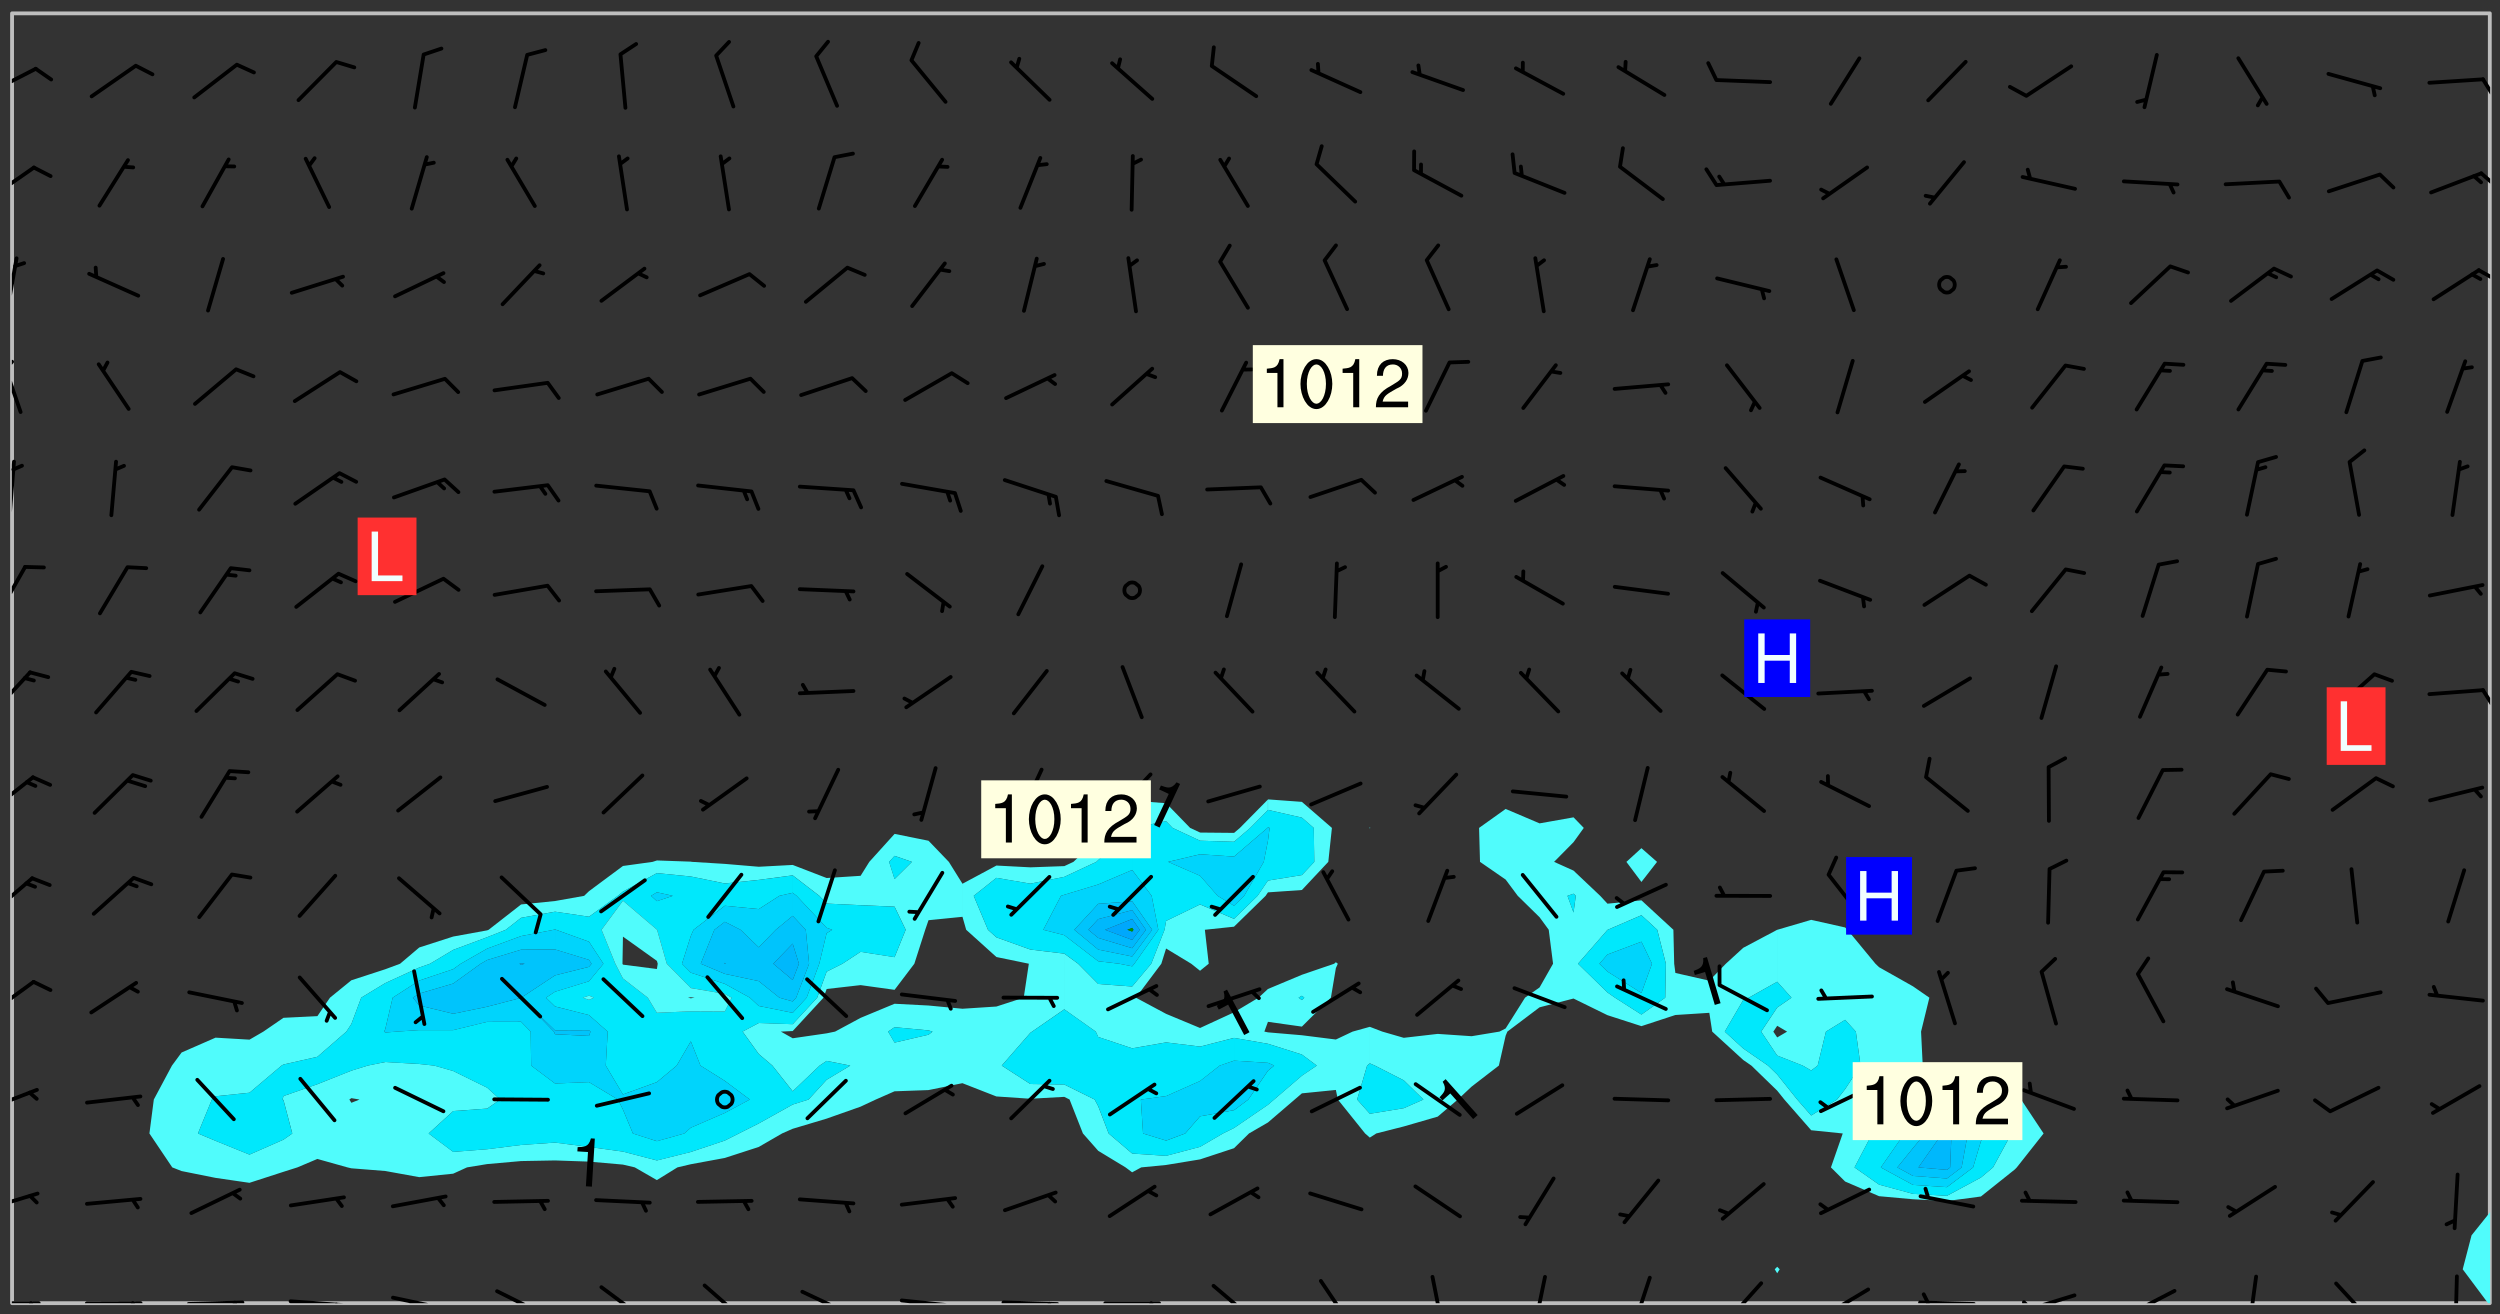 <svg xmlns="http://www.w3.org/2000/svg" role="img" xmlns:xlink="http://www.w3.org/1999/xlink" viewBox="142.45 309.95 326.84 171.84"><rect x="142.45" y="309.95" width="326.84" height="171.84" fill="#333333" stroke="none"/><defs><clipPath id="a"><path d="M144 311.672h1v168.656h-1zm0 0"/></clipPath><clipPath id="b"><path d="M144 311.672h324v168.656H144zm0 0"/></clipPath><clipPath id="c"><path d="M464 468h4v12.328h-4zm0 0"/></clipPath><clipPath id="d"><path d="M467 468h1v12.328h-1zm0 0"/></clipPath><clipPath id="e"><path d="M467 311.672h1V469h-1zm0 0"/></clipPath><clipPath id="f"><path d="M144 480h4v.328h-4zm0 0"/></clipPath><clipPath id="g"><path d="M146 480h2v.328h-2zm0 0"/></clipPath><clipPath id="h"><path d="M153 480h9v.328h-9zm0 0"/></clipPath><clipPath id="i"><path d="M159 480h2v.328h-2zm0 0"/></clipPath><clipPath id="j"><path d="M166 479h9v1.328h-9zm0 0"/></clipPath><clipPath id="k"><path d="M172 480h2v.328h-2zm0 0"/></clipPath><clipPath id="l"><path d="M180 479h8v1.328h-8zm0 0"/></clipPath><clipPath id="m"><path d="M186 480h2v.328h-2zm0 0"/></clipPath><clipPath id="n"><path d="M193 479h8v1.328h-8zm0 0"/></clipPath><clipPath id="o"><path d="M199 480h2v.328h-2zm0 0"/></clipPath><clipPath id="p"><path d="M207 478h7v2.328h-7zm0 0"/></clipPath><clipPath id="q"><path d="M220 477h7v3.328h-7zm0 0"/></clipPath><clipPath id="r"><path d="M234 477h7v3.328h-7zm0 0"/></clipPath><clipPath id="s"><path d="M247 478h7v2.328h-7zm0 0"/></clipPath><clipPath id="t"><path d="M260 479h8v1.328h-8zm0 0"/></clipPath><clipPath id="u"><path d="M266 480h2v.328h-2zm0 0"/></clipPath><clipPath id="v"><path d="M273 479h8v1.328h-8zm0 0"/></clipPath><clipPath id="w"><path d="M279 480h2v.328h-2zm0 0"/></clipPath><clipPath id="x"><path d="M286 480h9v.328h-9zm0 0"/></clipPath><clipPath id="y"><path d="M292 480h2v.328h-2zm0 0"/></clipPath><clipPath id="z"><path d="M300 477h7v3.328h-7zm0 0"/></clipPath><clipPath id="A"><path d="M314 477h6v3.328h-6zm0 0"/></clipPath><clipPath id="B"><path d="M329 476h3v4.328h-3zm0 0"/></clipPath><clipPath id="C"><path d="M342 476h3v4.328h-3zm0 0"/></clipPath><clipPath id="D"><path d="M355 476h4v4.328h-4zm0 0"/></clipPath><clipPath id="E"><path d="M367 477h6v3.328h-6zm0 0"/></clipPath><clipPath id="F"><path d="M380 478h7v2.328h-7zm0 0"/></clipPath><clipPath id="G"><path d="M380 480h2v.328h-2zm0 0"/></clipPath><clipPath id="H"><path d="M393 479h8v1.328h-8zm0 0"/></clipPath><clipPath id="I"><path d="M393 478h2v2.328h-2zm0 0"/></clipPath><clipPath id="J"><path d="M406 479h8v1.328h-8zm0 0"/></clipPath><clipPath id="K"><path d="M406 479h3v1.328h-3zm0 0"/></clipPath><clipPath id="L"><path d="M420 478h7v2.328h-7zm0 0"/></clipPath><clipPath id="M"><path d="M420 480h2v.328h-2zm0 0"/></clipPath><clipPath id="N"><path d="M436 476h2v4.328h-2zm0 0"/></clipPath><clipPath id="O"><path d="M447 477h6v3.328h-6zm0 0"/></clipPath><clipPath id="P"><path d="M463 476h1v4.328h-1zm0 0"/></clipPath><clipPath id="Q"><path d="M144 465h4v4h-4zm0 0"/></clipPath><clipPath id="R"><path d="M144 452h4v4h-4zm0 0"/></clipPath><clipPath id="S"><path d="M144 438h4v5h-4zm0 0"/></clipPath><clipPath id="T"><path d="M144 424h3v6h-3zm0 0"/></clipPath><clipPath id="U"><path d="M144 411h4v6h-4zm0 0"/></clipPath><clipPath id="V"><path d="M144 397h3v7h-3zm0 0"/></clipPath><clipPath id="W"><path d="M466 399h2v4h-2zm0 0"/></clipPath><clipPath id="X"><path d="M144 383h2v8h-2zm0 0"/></clipPath><clipPath id="Y"><path d="M144 370h1v8h-1zm0 0"/></clipPath><clipPath id="Z"><path d="M144 370h2v2h-2zm0 0"/></clipPath><clipPath id="aa"><path d="M144 356h2v9h-2zm0 0"/></clipPath><clipPath id="ab"><path d="M144 356h1v3h-1zm0 0"/></clipPath><clipPath id="ac"><path d="M144 343h1v8h-1zm0 0"/></clipPath><clipPath id="ad"><path d="M466 345h2v2h-2zm0 0"/></clipPath><clipPath id="ae"><path d="M144 331h4v6h-4zm0 0"/></clipPath><clipPath id="af"><path d="M466 332h2v3h-2zm0 0"/></clipPath><clipPath id="ag"><path d="M144 318h4v5h-4zm0 0"/></clipPath><clipPath id="ah"><path d="M466 320h2v3h-2zm0 0"/></clipPath><g id="ai" clip-path="url(#clip1)"><path fill="#fff" fill-opacity="0" fill-rule="evenodd" d="M0 0h1000v1000H0zm0 0"/><path fill="#d3d3d3" fill-opacity="0" fill-rule="evenodd" d="M162.152 355.867l-.234.293.059.234.117.172.176.234.293.348.113.059.117-.172.059-.234.176-.176.465-.176h.699l.234.293.289.816.059.176.176.23.352.234.699.699.172.176.234.348.234.41.289.582.41.465.23.234.234.176.117.23.176.293.172 1.164v.234l.059.289.059.117.117.117.348.41.117.172.176.176.176.234.117.172.172.352.059.234.234.406.234-.059-.176.176-.059.93h-.582l-.234-.113-.348.113-.117.117-.059.293-.059.176-.117.172-.465.293-.059.234-.059.113v.645l.059.172v.41l.059.059v.406l.059.406.117.176.059.059.23.641-.059.293v.699l-.059.582v.234l-.059.23-.055.352v1.922l.055.117h.426l-.367.117-.023.352.891 1.168 1.742.539 1.34.359v.539l.09.809.535.715 1.52.27.891-.086.09 1.164.535.18 1.16-.18 2.055-.984 1.16-.363 1.879-.176 1.695-.18-.18.719-1.516.086-1.25.09-.805.27-1.074.809.27.719.535.898-.18.625-.266.809.266 1.078.625.898.805.18 1.25-.18-.266.723.098.504.055.293v.172l.059.293v.406l.176.117.352.117h.406l.293-.176.113-.117.059-.117.117-.23.059-.176.352-.465.23-.176.176-.059.176.059.059.176.117.988.055.469.059.172.117.234.176.059.816.059h.289l.117.234.059.406.059.352v1.105l.117.293.117.348.289.699.176.352.582.754.352.176.172.059.469.234.641.465.348.234.293.176.293.055.23.062.816.348.293.176.113.172.352.352.117.176.523.641v.289l.059.352v.348l.059.352.059.289.117.059.172.059h.176l.582.234.176.117.176.289.176.234.113.234.293.23.117.117v.41l.059.055.289.234.234.117.059.117.117.172.059.117.23.234.059.176.234.059.117.059-.117.113-.059.117v.117l-.117.293-.117.289v.582l.176.117.117.059.059.117.117.117.113.059.176.348.059.352.059.406v.176l-.059.176-.117.699v.172l.117.176.293.293h.406l.176.117.117.172.117.293v.234h-.527l-.23-.234h-.234l-.176.059-.059.699.059.348.117.176.176.41.117.23.289.469.176.055h.523l.234.059.758.641.059.293v.234l.059.059.23.348v.352l-.117.172v.293l.293.289.293.176.172.059.293.176.293.117.582.406.289.234.293.176.219.16.016.012.23.176.641.523.176.234.117.176.176.176.113.172v.641l.117.176.469.117.582.117.234.059.23.113.293.117.113.059.586.352.289.172.176.062.176.055.176.059.699.352.289.176.234.055.289.176.234.117.641.406.293.117.172.059.234.059.41.059.23.059.234.117.059.172-.41.176.469.059.059.293.113.234.176.055.234.059.176.059.406.117.641.234.117.172.059.234v.176l-.059.117-.059.406.234.234.117.059.348.117.641.23.176.117.289.117.176.176.234.465.582 1.105.176.176.348.176.176.117.352.117 1.047.523.234.059.465.113.293.059.465.176.758.582.234.234.348.465.176.176.289.234.816.699.293.176.289.289.293.176.293.289.695.641.176.176.293.234.289.234.469.289.641.582.348.234.234.293.348.348.352.465.934.992.348.406.117.176.234.059.113.117.645.176.23.113.234.059.293.176.23.117.934.699.406.406.234.176.406.176.234.117.816.348.348.234.234.117.293.289.23.117.758.352.352.172.23.059.293.117.234.059.871.176h.816l.469.23.172.059.875.699.465.117.293.059.176.059.23.059.469.059.348.059.352.059.406.059h.293l.172.059v.23l.176.176h.293l.348.059.352.059.699.117h.641l.465-.234.293-.176.172-.117.41-.172.289-.176.934-.465.469-.293.523-.293.465-.172.465-.176 1.051-.465.289-.117.41-.117.289-.117.527-.176 1.516-.699.582-.348.289-.059.293-.059.348-.117.875-.23.352-.117h.113l.234-.059.875-.234.234-.059h.812l.352-.059.816-.117.172-.059.352-.055.293-.059.23-.059.816-.176.176-.059h.348l.234-.059.465-.117.758-.172.234-.059h.348l.41-.117.289-.059 1.285-.059h.289l.41-.059.23-.059h.176l.875-.117h.406l.41-.117h.348l.352-.113.871-.059h1.75l1.047.289.41.117.289.117.352.117.289.117 1.051.172.289.059h.293l.293.059.172.059.41.059.172.059.117.059h.117l.117.059.352.059h.113l.41.066 1.922.395 1.926.395 1.52.449 1.695.719 2.145.805 1.605-.719 1.43-.805 1.16-1.078 1.25-.449 3.035-.719 1.875-.359 2.145-1.348 2.234-1.254 2.5-1.258 1.695-.449 1.785-.18 1.16-.27.625.539 1.34-.27.715-.988.984-1.344.445-.18.805-.359 1.875-.539 1.785-.449 1.25-.27 1.16-.09 1.699-.09 1.961-.27 1.25-.09h.539l.625-.09h.891l2.145-.18 2.41-.18 2.59-.09 1.695.18 1.609.09 1.43.359 1.16.719 1.875.988 1.16 1.527.266.715.629.09.355.898.535.539.535 1.527 1.074.359h.535l-.805.535.09 1.707.715 2.695.891.805.895.988.715 1.258 1.785.539 1.52-.18.355 1.344 1.609-.805.98-.539.27.27.316-.215.219-.145.801.449.449-.359h.355l.535-.27.539-.719.535-.27.625-.988 1.16.449.84.371 1.395.617 1.695-.18h1.605l1.785.09.18-1.707.535-1.344.805.27.492.848.402.406-.09.539v.359l.715.449.711-.27h1.43l.359.988.445 1.258.715 1.344 1.25.629 1.695.629.715-.18.18-.539.98-.09.449.359.086 1.258-.266.629-.535.18v.539l.715.984.266.539.984.988.801 1.078-.266.359-.09.898-.625 2.332-.355 2.066-.09 1.793-.18.719-.09.539v1.438l-.98 1.883-.359 1.707-.535.898-.805 1.168-.266.539 2.055 1.254.086.359-.355.539-.09-.18v.809l.09 1.438-.445.715-1.074.094-.266.715.535.898.805.719 1.16.809 1.34.27.445.359-.355.449-1.789-.09-1.25-.449-.715-.719-.625-.09-.176 3.59-.188 1.309h89.359V311.703h-55.27v49.082l.762.125 3.289.543 2.023 2.836v2.754l2.352.332 2.348.332h4.051l-1.379 4.16-2.023.707-2.023.703-.543.344-2.594 1.617-.188.117-2.023-2.078-.73-2.742-2.672-2.078-1.375-3.5-.066-.082-1.957-2.672 2.75-1.418v-49.082H294.422v91.414l.117.031.133.012.074.074.105.047.09.059.086.059.09.059.297.297.059.09.031.117.027.117.016.137-.031.117-.059.09-.059.086-.043.105-.047.102-.027.121v.145l.176.27.148.148.074.086.074.074.043.105.062.09.059.086.043.105.059.09.047.102.043.105.059.086.117.18.074.074.062.086.059.09.043.105.059.09.059.086.062.09.059.09.043.102.117.18.074.074.059.086.074.074.09.059.105.047h.148l.133-.016.133.016.102-.047.074-.074.047-.102-.016-.133v-.148l-.047-.105-.027-.117-.047-.102-.027-.121-.043-.102-.062-.09-.043-.102-.043-.105-.031-.117-.016-.133-.012-.137.086-.059.059-.086.121-.031.043.105.016.133v.117l.059.102.059.09.09.059.148.148.059.09.043.105-.012.102.086.059.105.047.086.059.09.059.074.074-.117.027-.105.047-.086.059-.074.074-.059.09-.062.086-.027.121-.047.102-.043.105-.031.117-.012.133-.016.133v.148l.027.117.047.105.043.102.059.09.074.074.09.059.074.074.09.059.059.09.043.105.047.102.117.031.133.016h.148l.117-.031.105.043.043.105.047.102.027.121L299.5 410l.027.117.031.121.027.117.105.043.102.047.133-.016.148.148.062.086.074.074.07.074.09.062.105.043.102.043.117.031.137.016.117-.031.074-.074.027-.117-.012-.133-.031-.121-.027-.117.043-.105h.117l.09.062.117.027h.148l.133.016h.148l.133.016.133-.016h.148l.133-.016.133-.012.137.012.117-.027.133-.016.191-.059-.059.176-.016.133-.027.121-.016.133-.059.086-.133.016-.105.047-.105.043-.117.031-.117.027-.266.031h-.148l-.133.016-.074.074.059.086.148.148.117.18.074.07.09.062.09.059.086.059.09.059.102.043.105.062.105.043.086.059.105.047.102.043.18.117.059.09-.043.102-.047.105.016.133.223.223.059.09.043.102.031.121.043.102.016.133.031.117.012.137.031.117.148.148.102.043.105.043.117.031.133.016.137.016h.117l.117-.031.09-.059.043-.105.047-.102.043-.105.031-.117.012-.133v-.148l-.012-.133-.016-.133-.031-.117-.043-.105-.047-.105-.043-.102-.043-.105-.016-.133.016-.133.027-.117.031-.117.027-.121.047-.102.09-.059.086-.062.074-.074.09-.059.223-.223.059-.086.074-.074.117-.18.059-.086v-.148l-.074-.074-.102-.047-.105-.043-.102-.043-.059-.09-.047-.105-.027-.117.09-.059.117-.031.102-.043.18-.117.148-.148.012-.133-.012-.105-.09-.059-.133.016h-.148l-.133.016-.133-.016-.121-.031-.086-.059-.074-.074-.059-.09-.062-.086-.117-.18-.059-.086.031-.121.086-.059.121-.031.059-.086v-.121l-.031-.117-.059-.09-.059-.086-.047-.105-.027-.117-.016-.133.059-.09.074-.074.09-.059.117-.18.074-.074.059-.086.148-.148.121-.031.133-.016.133.016.074.074.043.105.016.133-.031.117-.117.031-.133.012-.148.148-.043.105-.047.102-.027.121-.031.117v.148l.031.117.043.105.059.09.074.07.074.074.117.031.121.027.117-.027.133-.016h.117l.09.059.074.074.047.105.059.086.102.047.133.016.105.043.086.059-.012.105-.074.074-.18.117-.059.09-.09.059-.07.074-.074.074-.062.09-.027.117-.016.133.016.133-.016.133v.148l.016.133.027.117.031.121.074.074.09.059.086.059.09.059.117.031v.086l-.102.047-.09.059-.266.031-.117.027h-.148l-.105.043-.102.047-.059.09-.062.234-.012.133-.031.121-.016.133v.293l-.012.133.012.137.016.133.133.016.133.012.121.031.086.059.074.074.047.105.043.102.016.133v.445l-.016.133v.445l.031.266.027.117.016.133.031.117.086.211.031.266v.148l-.031.117-.027.117-.031.121-.027.117-.031.117-.031.121-.012.133-.016.133.09.059.117-.031.102.016.047.105-.031.266v.441l-.043.105-.047.105-.043.102-.043.105-.059.086-.031.121-.043.117-.031.117-.016.133.016.133.059.09.105.047.086.059.059.086-.012.137-.031.117-.043.102v.445l-.016.133v.148l-.031.117-.043.105-.027.117-.047.105-.043.102-.031.121-.027.117-.031.133-.031.117-.027.117-.043.105-.031.117-.031.121-.012.133-.016.133v.297l.027.117v.148l.047.398.027.117.059.09.121.031h.148l.133-.016.059.09v.117l-.059.09-.09.059-.102.043-.105.047-.09.059-.086.059-.137.016-.117-.031-.133-.016-.102.047-.062.086-.012.137-.016.133-.031.117-.027.117-.016.133-.031.121v.297l.016.133.031.117v.148l.012.133v.148l-.027.117-.047.102-.027.121-.031.117-.059.09-.074.074-.102.043-.105.047-.117.027-.121.031-.102-.047.059-.086.105-.047.027-.117.031-.117.027-.121.031-.117v-.148l.016-.133-.031-.117-.043-.105-.105.016-.074.074-.102.043-.09.062-.074.074-.043.102-.016.133-.031.117L304.25 426l-.031.117-.027.117-.031.121-.027.117-.031.117-.043.105-.09.059h-.09l-.117-.031-.031-.086.016-.137-.031-.117v-.148l-.012-.133v-.148l-.062-.234-.027-.121-.043-.102-.047-.105-.059-.086-.059-.09-.043-.105-.062-.086-.148-.148-.07-.074-.105-.047-.105-.043-.102-.043-.297-.297-.09-.074-.086-.059-.105-.043-.09-.062-.086-.059-.105-.043-.09-.059-.086-.062-.074-.07-.105-.047-.086-.059-.105-.043-.09-.062-.102-.043-.105-.043-.086-.059-.105-.047-.105-.043-.102-.047-.09-.059-.102-.043-.105-.043-.09-.062-.117-.027-.133-.016-.133.016H299.75l-.133.016-.117-.031-.09-.059-.074-.074-.09-.059-.102-.047h-.148l-.121-.027-.102-.043-.074-.074-.117-.18-.09-.059-.102-.043-.09-.062-.105-.043-.09-.059-.086-.059-.105-.047-.059-.086-.059-.09-.043-.105-.047-.102-.074-.074-.086-.059-.074-.074-.09-.059-.223-.223-.043-.105-.031-.266.105-.043h.145l.105.043.074.074.09.059.086.059.105.047.09.059.148.148.07.074.148.148.062.086.074.074.086.059.074.074.09.062.09.059.086.059.27.176.102.047.105.043.102.043.047-.074.059-.086.074-.074.07-.074.105.043.074.074.059.09.043.102.047.105.043.105.121.027.117-.027.074-.09.043-.105.059-.09.074-.074.105-.043.117-.027.133.012.09.059.148.148.059.09.043.105.047.102.043.105.043.102.105.047.105.043.133.016.086-.059.059-.09.074-.074.105-.043.117.027.105.047.102.043.105.043.102.047.18.117v.117l-.016.133.016.133.016.137.059.086.102.047.121.027.117.031h.148l.117-.031.059-.09.18-.117.059-.09.074-.074.059-.086.117-.18.18-.117.117.031.09.059.043.074-.016.133v.117l.09.059h.148l.133-.016.133-.012.266-.031.105-.043.117-.031.121-.027.074-.074.07-.074.062-.09-.016-.105-.047-.102-.102-.043-.105-.016-.117.027-.266.031h-.148l-.074-.074-.09-.059-.117-.031-.117-.027-.133-.016h-.148l-.133.016h-.297l-.105-.047-.148-.148-.043-.102-.059-.09.223-.223.086-.059.105-.043.117-.031.133-.016.133.016.137.016.102.043.133-.012.09-.062.102-.043.062-.09-.047-.102-.09-.059-.117-.031-.102-.043-.059-.09-.062-.09v-.117l.016-.133.105-.047.074-.07v-.121l-.09-.059-.031-.117.09-.059.074-.074.043-.105.059-.09.047-.102.016-.133v-.148l-.047-.105-.043-.102-.09-.059-.133-.016-.102-.043-.137-.016-.117-.031h-.445l-.133-.016-.133-.012-.133-.016-.117-.031h-.148l-.133-.016-.133-.012-.266-.031-.121-.043-.086-.059-.074-.074v-.148l.012-.133.105-.047.102-.043.133-.016h.152l.133-.016h.293l.121.031.102.043.09.059.234.062.121-.047.09-.059.102-.043.133-.016.105.043.102.047.133.012.121-.027h.145l.121-.031.117-.027.105-.047.074-.074.086-.059.148-.148.059-.086.047-.105.027-.117.016-.105-.102-.043-.09-.059-.117-.031-.105-.043-.09-.062-.074-.086-.074-.074-.102-.043-.105-.047-.102-.043-.059-.09-.047-.102-.086-.211-.062-.086-.059-.09-.074-.074-.086-.059h-.27l-.117.031-.09.059-.102.043-.133.016-.105-.016-.027-.117-.062-.09-.117-.031-.102-.043-.148-.148-.031-.117-.016-.105.074-.074.18-.117.117-.027.117-.031.137.016.102.043.105.043.102.047.105.043.117.031.133.016.117.027.133.016.105-.016.09-.059-.074-.074-.105-.043-.074-.074-.074-.09-.148-.148-.086-.059-.09-.059-.074-.074-.09-.059-.102-.047-.121-.027-.102-.047-.105-.043-.117-.031-.102-.043-.121-.031h-.148l-.117.031-.105.043-.086.062-.18.117-.086.059-.09.059-.105.047-.086.059-.105.043-.102.043-.105.047-.074.074-.059.09-.059.086-.047.105-.059.086-.074.074-.133-.012-.117-.031h-.117l-.074.074-.09.059-.074.074-.09.059-.086.059-.105.047-.102.043-.137.016-.102-.043-.148-.148-.105-.047h-.086l-.105.047-.102.043-.121.031-.117-.031-.074-.074v-.117l.031-.121.074-.07.059-.09.074-.074.117-.031.105-.043h.293l.133-.016.137-.016.102-.043.09-.059.102-.047.09-.059.133-.012.09.059.133.012.09-.059.086-.059.105-.043.09-.059.086-.062.09-.059.148-.148.059-.086.059-.09.105-.043.133-.016.117.027.121.031.059-.059.059-.09.031-.266.027-.117.105.012.133.016.102-.043.09-.059.059-.09.074-.074.059-.09.047-.102.012-.133-.012-.133-.047-.105-.148-.148-.059-.09-.059-.086-.043-.105v-.445l.016-.133v-.148l.012-.133-.059-.059-.09.059-.102-.043-.18-.117-.086-.059-.062-.09-.059-.09-.074-.074-.086-.059-.121.031-.102.012-.105.047-.086.059-.105.043-.148.148-.09.059-.086.059-.09.062-.105.043-.133.016v-.121l.105-.043.117-.031.074-.07.043-.105v-.148l-.027-.117-.148-.148-.133-.016h-.148l-.117.031-.105.043-.102.043-.09.062-.117.027-.074-.074.012-.133-.043-.102-.043-.105-.09-.059-.117.027-.121.031-.117.031-.102.043-.121.031-.102.043-.105.043-.09.059-.102.016v-.117l.016-.133-.059-.09-.074.043-.148.148-.059.09-.074.074-.047.105-.043.102-.074.074-.059.09-.074.074-.059.086-.074.074-.09.062-.074.07-.074.074-.102.016-.133.016-.105-.043v-.121l.148-.148.043-.102.059-.09.047-.102.043-.105.059-.09.031-.117.043-.102.031-.121.027-.117.047-.105.043-.102.043-.105.074-.07.09-.062.09-.059.102-.043h.297l.266-.031.105-.043-.074-.074-.117-.031-.105-.043-.09-.059-.102-.047-.09-.059-.102-.043-.105-.043-.09-.062-.086-.059-.105-.043-.102-.043-.121-.031-.117-.031-.102-.043L297.5 410.25l-.102-.043-.09-.059-.043-.105-.016-.133.102-.043.133-.016.137.016.133-.016.102-.043.059-.09.016-.105-.09-.059-.074-.074-.102-.043-.09-.059-.148-.148-.043-.105-.016-.133v-.293l-.059-.09-.09-.059-.074-.074-.043-.105-.031-.117-.059-.09-.074-.074-.117-.027-.074-.074-.09-.059-.09-.062-.086-.059-.074-.074-.059-.086-.047-.105-.086-.059-.148-.148-.195-.059-.133.016-.102.043-.074.074-.047.102-.043.105-.059.09-.059.086-.297.297-.09.059h-.086l-.062-.086-.043-.105.031-.117.059-.09.027-.117-.012-.133-.09-.062-.105.047-.117.027-.117.031-.27.176-.102.047-.117.027-.105.047-.09.059-.102.043-.059-.086-.047-.105.016-.133.047-.105.07-.074.074-.07.059-.09v-.148l-.043-.105h-.238l-.102.047-.031.117-.027.117-.031.121-.074.043-.133.016-.074-.047-.043-.102-.043-.105-.047-.102-.043-.105-.121.031-.102.043-.133.016-.117.031-.105.043-.09.059-.102.047-.121.027-.133.016-.102-.043-.059-.09-.047-.105-.043-.102-.043-.105v-.117l.059-.09.086-.059.18-.117.102-.047.105-.043.105-.059.102-.043.09-.062.102-.043.105-.059.102-.047.09-.059.105-.043.102-.043.09-.062.102-.043.137-.016.117.031.102.043.121.031.102.043.105.047.102.043.105.043.102.047.105.043.102.043.105.047.086.059.105.043.117.031.105.043.102.047.09.059.105.043.102.043.105.047.117.027.102.047.121.027h.148l.086-.059.016-.102.059-.09-.027-.117-.074-.074-.117-.18-.074-.074-.09-.074-.18-.117-.086-.059-.105-.043-.102-.047-.27-.176-.059-.09-.074-.074-.059-.09-.043-.102-.031-.117-.016-.137v-.562l-.012-.133-.016-.133-.031-.117-.016-.133-.012-.133-.031-.121-.223-.223-.059-.086-.016-.105.031-.117.133-.016v-91.414H172.992v1.453l-.059.234-.352 1.051-.172.523-.117.348-.176.41-.117.172-.234.293-.23.059h-.352l-.117.059-.23.406v.293l.117.176.23.23.117.234.641.758.293.465.176.234.23.352.234.348.641.816.176.465.172.41.117.695.176.469.117 1.398.059.465v.875l.117 1.047v4.781l-.059.465-.352 1.281-.176.523-.113.41-.352.93L172.934 336l-.234.582-.117.176-.172.348-.176.406-.352.816-.059.293-.113.293-.117.289-.059.176-.117.875-.059.406-.059.117-.059.176-.059.172-.23.527-.117.172v.234l-.117.234-.059.172-.176.586v.289l-.059.176v.293l-.059.113-.059.527v.172l-.055.234v2.621l-.176.816-.117.176-.176.234-.117.172-.113.234-.586.934-.23.289-.293.465-.176.234-.289.352-.352.699-.113.23-.176.41-.176.23-.406.527-.816.699-.293.172-.289.234-.176.117-.176.176-.523.406-.527.176-.172.176-.234.055-.641.176h-.758m12.211 31.023l-1.074.449.359.895 1.25-.715.445-.539-.98-.09"/><path fill="#d3d3d3" fill-opacity="0" fill-rule="evenodd" d="M201.508 416.598h-.895l.449.629.98.359.805-.09.445-.988-.176.09-.715-.355-.895.355m154.621 59.07l-.059-.523v-.293l.113-.293.059-.23.469-.469h.113l.117-.113.117-.059h.176l.234-.059h.348l.234.059.117.059.23.172.059.176.117.582v.293l-.117.176-.172.289-.176.176-.527.523-.23.234-.117.059h-.176l-.117-.059-.406-.293-.176-.117-.117-.059-.059-.113-.055-.117m6.641-10.957l-.059-.172v-1.109l.059-.172.176-.059.172-.059h.176l.234-.059.117.059.059.699-.059.172-.117.176-.117.059-.234.523-.113.059h-.234l-.059-.117m9.613-14.391l-.117-.176v-.699l.293-.875.117-.172.176-.352.113-.23.117-.293.352-.758.117-.23.172-.234h.176l.117-.059h.641l.117.059.234.234.172.113.352.293.117.117.113.176v.113l.117.059.117.117v.699l-.059.176v.23l-.059.176-.348 1.051-.117.23-.117.234-.117.059-.23.234-.641.289h-.875l-.41-.117-.641-.465"/><path fill="none" stroke="#bebebe" stroke-linecap="round" stroke-linejoin="round" stroke-miterlimit="10" stroke-width=".5" d="M467.957 311.695H144.027v168.625h323.93v-168.625"/><g clip-path="url(#a)"><path fill="#fff" fill-opacity="0" fill-rule="evenodd" d="M144 475.891v4.438h.004H144V311.672h.004H144v164.219"/></g><g clip-path="url(#b)"><path fill="#fff" fill-opacity="0" fill-rule="evenodd" d="M144.004 480.328V311.672h164.215v102.789l-3.68 3.73-.758.648-4.438-.043-1.305-.605-3.137-3.227-4.438-.352-2.988 3.578-1.449 1.371-3.25 3.066-1.188.555-4.438.16-4.441-.234-4.438 2.379-1.781-2.859-2.656-2.762-4.438-.895-3.305 3.656-1.137 1.824-4.438.289-4.438-1.711-4.438.238-4.438-.375-4.309-.266-.133-.027-4.438-.156-.57.184-3.867.535-4.438 3.293-.637.613-3.801.676-4.441.449-4.246 3.312-.191.074-4.438.809-4.438 1.43-2.508 2.125-1.934.719-4.438 1.445-2.793 2.273-1.645 2.414-4.438.219-2.629 1.805-1.812 1.051-4.438-.262-4.438 1.941-1.262 1.711-2.371 4.438-.574 4.438 2.988 4.438 1.219.48 4.438.891 4.438.648 4.441-1.438 1.832-.582 2.605-1.102 3.926 1.102.512.121 4.438.352 4.441.805 4.438-.453 1.809-.824 2.629-.43 4.438-.395 4.441-.082 4.438.152 4.438.391 1.551.363 2.887 1.664 2.691-1.664 1.746-.41 4.441-.82 4.438-1.438 3.062-1.77 1.375-.605 4.438-1.328 4.438-1.566 2.008-.938 2.434-1.07 4.438-.16 4.438-.902 4.438 1.734 4.441.301 4.438-.246.691.344 1.746 4.438 2 2.27 3.574 2.168.863.645 1.188-.645 3.25-.316 4.441-.73 4.438-1.461 1.961-1.93 2.477-1.434 3.5-3.004.938-.805 4.441-.445.258 1.25 3.562 4.438.617.543.844-.543 3.594-.914 4.438-1.285 2.633-2.238 1.805-1.691 3.559-2.746.883-3.898.227-.543 4.211-3.176 4.438-1.148 4.438 2.176 4.441 1.434 4.438-1.457 4.438-.285.379 2.457 4.059 3.711 1.059.73 3.379 3.277v23.023l-.32.328.32.523.328-.523-.328-.328v-23.023l.93 1.16 3.512 4.016 4.125.422-1.543 4.438 1.855 1.844 4.438 1.918 4.438.402 4.438.227 4.441-.59 4.438-3.543.25-.258 3.504-4.438-2.941-4.438-.812-.469-4.438-2.984-4.441-.438-3.168-.547-.219-4.441 1.086-4.438-2.137-1.48-4.438-2.504-.473-.453-3.66-4.438-.305-.305-4.438-.996-4.434 1.301h-.008l-4.438 2.355-2.277 2.082-2.16 2.219-4.438-1.012-.156-1.207-.105-4.438-4.176-3.848-4.441.438-.953-1.027-3.484-3.297-2.543-1.145 2.543-2.574 1.34-1.863-1.34-1.383-4.438.789-4.438-1.887-3.473 2.48.121 4.438 3.352 2.316 1.582 2.125 2.855 2.801 1.195 1.637.566 4.438-1.762 3.102-1.898 1.336-2.539 4.027-.801.41-3.641.602-4.438-.301-4.438.512-2.801-.812-1.637-.625-2.25.625-2.188 1.035-4.441-.559-4.438-.379-.469-.098.469-1.277 4.438.625 3.793-3.785.648-3.863.254-.574-.254-.195-.223.195-4.219 1.445-4.438 1.859-1.227 1.133-3.211 1.918-4.438 2.047-4.441-1.848-3.949-2.117 3.328-4.438.621-1.988 3.281 1.988 1.16.922 1.133-.922-.504-4.438 3.809-.402 4.133-4.035.305-.453 4.438-.309 3.453-3.68.473-4.438-3.926-3.406-4.438-.324V311.672h13.316v106.473l-.09.047.09.043.074-.043-.074-.047V311.672h35.508v109.164l-1.965 1.793 1.965 2.625 2.043-2.625-2.043-1.793V311.672h110.953v156.75l-2.426 3.031-1.156 4.438 3.316 4.438H144.004"/></g><path fill="#50fcfc" fill-rule="evenodd" d="M164.973 462.574l-2.988-4.438.574-4.438 2.371-4.438 1.262-1.711 4.438-1.941 4.438.262 1.812-1.051 2.629-1.805 4.438-.219 1.645-2.414 2.793-2.273 4.438-1.445 1.934-.719 2.508-2.125 4.438-1.43 4.438-.809.191-.074 4.246-3.312 4.441-.449 3.801-.676.637-.613 4.438-3.293 3.867-.535.57-.184v1.652l-4.438 2.418-.676.555-3.762 2.727-4.438-.656-4.441.801-2.008 1.566-2.43.969-4.438 1.656-3.035 1.812-1.402.492-4.441 2.035-3.148 1.91-1.289 3.445-.652.992-3.785 3.293-4.438 1.008-.25.141-4.191 3.547-4.438.465-.48.426-1.82 4.438 2.301.961 4.438 1.801 4.441-1.953 1.156-.809-1.156-4.379-.117-.059.117-.453 4.438-1.551 4.438-1.77v3.594l-.262.18.262.426 1.07-.426-1.07-.18v-3.594l2.133-.664 2.305-.465 4.441.254 1.949.211 2.488.707 4.438 2.184 1.707 1.547-1.707 1.184-4.438.32-3.215 2.934 3.215 2.406 4.438-.348 4.438-.559 4.441-.309 4.438.566 4.438.613 4.438 1.156 4.438-1.109 4.441-1.488 1.84-.93 2.598-1.309 4.438-2.473 2.078-.656 2.359-2.582 3.09-1.855-3.09-.613-.918.613-3.52 3.363-2.656-3.363-1.781-1.516-2.113-2.926 2.113-1.121 4.438.152 3.203-3.469 1.234-3.398 2.07-1.039 2.367-1.555 4.441.699 1.457-3.582-1.457-3.023-4.441-.191-4.438-.207-.953-1.016-3.484-2.676-4.438.594-4.438.465-4.441-.91-4.438-.445v-1.652l4.438.156.133.027 4.309.266 4.438.375 4.438-.238 4.438 1.711 4.438-.289 1.137-1.824 3.305-3.656v2.871l-.711.785.711 2.246 2.266-2.246-2.266-.785v-2.871l4.438.895 2.656 2.762 1.781 2.859v4.324l-4.438.445-.43 1.25-1.422 4.438-2.586 3.414-4.441-.617-4.438.508-.41 1.133-4.027 4.363-1.551.074 1.551.871 4.438-.645 1.098-.227 3.34-1.797 4.441-1.844v3.062l-.844.578.844 1.438 4.438-1.031.527-.406-.527-.156-4.438-.422v-3.062l4.438.23 4.438.422 4.438-.289 3.57-1.16.668-4.438-4.238-.875-3.953-3.562-.484-1.695v-4.324l4.438-2.379 4.441.234 4.438-.16 1.188-.555 3.25-3.066 1.449-1.371 2.988-3.578 4.438.352 3.137 3.227 1.305.605 4.438.043.758-.648 3.68-3.73v1.375l-2.328 2.355L303.781 420l-4.438-.137-3.59-1.672-.852-.875-4.41.875-.027.008-4.438 4.199-.246.23-4.191 1.961-4.438.887-4.441-.758-2.961 2.352 1.863 4.438 1.098.988 4.441 1.594 4.438.535v7.281l-4.215 2.914-.223.156-3.738 4.285 3.738 2.406 4.438.066 3.969 1.965.469.879 1.363 3.559 3.074 2.621 4.438.301 4.441-1.176 2.992-1.746 1.445-.715 4.438-3.035.801-.688 3.637-3.117 1.945-1.32-1.945-1.445-4.438-1.406-4.438-.77-4.438 1.137-4.441-.547-4.438.773-4.438-1.484-.32-.699-4.117-2.914V434.625l1.812 1.32 2.625 2.648 4.438.328 2.492-2.977 1.742-4.438.203-1.156 4.441-2.156 4.438 1.883 3.078-3.008 1.359-1.996 4.438-.719 1.621-1.727-.07-4.438-1.551-1.344-4.438-1.012v-1.375l4.438.324 3.926 3.406-.473 4.438-3.453 3.68-4.438.309-.305.453-4.133 4.035-3.809.402.504 4.438-1.133.922-1.16-.922-3.281-1.988-.621 1.988-3.328 4.438 3.949 2.117 4.441 1.848 4.438-2.047 3.211-1.918 1.227-1.133 4.438-1.859v2.742l-.438.25.438.32.32-.32-.32-.25v-2.742l4.219-1.445.223-.195.254.195-.254.574-.648 3.863-3.793 3.785-4.438-.625-.469 1.277.469.098 4.438.379 4.441.559 2.188-1.035 2.25-.625v4.777l-.355.289-1.305 4.438 1.66 1.863 4.438-.73 2.574-1.133-2.574-2.512-3.777-1.926-.66-.289v-4.777l1.637.625 2.801.812 4.438-.512 4.438.301 3.641-.602.801-.41 2.539-4.027 1.898-1.336 1.762-3.102-.566-4.438-1.195-1.637-2.855-2.801-1.582-2.125-3.352-2.316-.121-4.438 3.473-2.48 4.438 1.887 4.438-.789 1.34 1.383-1.34 1.863-2.543 2.574 2.543 1.145v3.016l-.793.281.793 2.184.297-2.184-.297-.281v-3.016l3.484 3.297.953 1.027 4.441-.438v1.945l-4.406 1.902-.035.012-3.852 4.426 3.852 3.762.977.676 3.465 2.211 3.113-2.211.082-4.438-1.129-4.438-2.066-1.902v-1.945l4.176 3.848.105 4.438.156 1.207 4.438 1.012 2.16-2.219 2.277-2.082 4.438-2.355v6.789l-3.711 2.086-.727.297-2.418 4.141 2.418 2.211 3.234 2.23 1.203 1.168 2.613 3.27 1.828 2.09 3.375-2.09 1.062-1.355 2.02-3.082-.617-4.441-1.402-1.543-2.508 1.543-1.082 4.441-.848.641-1.105-.641-3.336-1.312-2.098-3.129 2.098-3.148v2.387l-.508.762.508.758 1.293-.758-1.293-.762v-2.387l1.867-1.289-1.867-2.086v-6.789h.008l4.434-1.301 4.438.996.305.305 3.66 4.438.473.453v13.75l-1.363 3.551 1.363.848 1.098-.848-1.098-3.551v-13.75l4.438 2.504 2.137 1.48-1.086 4.438.219 4.441 3.168.547v1.695l-4.098 2.195-.34.211-4.438 3.527-.879.699-2.332 4.438 3.211 2.25 4.438 1.207 4.438.254 4.441-2.387 1.582-1.324 2.418-4.438-3.387-4.438-.613-.453-4.441-1.742v-1.695l4.441.438 4.438 2.984.812.469 2.941 4.438-3.504 4.438-.25.258-4.438 3.543-4.441.59-4.438-.227-4.438-.402-4.438-1.918-1.855-1.844 1.543-4.438-4.125-.422-3.512-4.016-.93-1.16-3.379-3.277-1.059-.73-4.059-3.711-.379-2.457-4.438.285-4.438 1.457-4.441-1.434-4.438-2.176-4.438 1.148-4.211 3.176-.227.543-.883 3.898-3.559 2.746-1.805 1.691-2.633 2.238-4.438 1.285-3.594.914-.844.543-.617-.543-3.562-4.438-.258-1.25-4.441.445-.938.805-3.5 3.004-2.477 1.434-1.961 1.93-4.438 1.461-4.441.73-3.25.316-1.188.645-.863-.645-3.574-2.168-2-2.27-1.746-4.438-.691-.344-4.438.246-4.441-.301-4.438-1.734-4.438.902-4.438.16-2.434 1.07-2.008.938-4.438 1.566-4.438 1.328-1.375.605-3.062 1.77-4.438 1.438-4.441.82-1.746.41-2.691 1.664-2.887-1.664-1.551-.363-4.438-.391-4.438-.152-4.441.082-4.438.395-2.629.43-1.809.824-4.438.453-4.441-.805-4.438-.352-.512-.121-3.926-1.102-2.605 1.102-1.832.582-4.441 1.438-4.438-.648-4.438-.891-1.219-.48"/><path fill="#00e8fc" fill-rule="evenodd" d="M170.629 459.098l-2.301-.961 1.82-4.438.48-.426 4.438-.465 4.191-3.547.25-.141 4.438-1.008 3.785-3.293.652-.992 1.289-3.445 3.148-1.91 4.441-2.035 1.402-.492 3.035-1.812 4.438-1.656 2.43-.969 2.008-1.566 4.441-.801v2.32l-.191.047-4.25.82-4.438 1.641-3.457 1.977-.98.707-4.438 1.488-3.477 2.242-.965 4.098-.141.34.141.117 1.453-.117 2.988-.199h4.438l4.438-1.082 4.438-.012 1.258 1.293.059 4.441 3.125 2.34 4.438-.18 3.785 2.277.652 1.312 1.301 3.125 3.137 1.008 3.582-1.008.855-.758 4.441-1.926 3.27-1.754-3.27-2.445-3.18-1.992-1.262-3.172-1.848 3.172-2.59 2.16-4.438 1.609-2.242-3.77.254-4.441-2.449-2.164-4.438-1.125-1.184-1.148 1.184-.781 4.438-1.367v1.883l-.805.266.805.281.637-.281-.637-.266v-1.883l1.887-2.289-1.887-2.883-4.305-1.555-.133-.047v-2.32l4.438.656 3.762-2.727.676-.555v1.191l-2.797 3.801 1.801 4.438.996 1.922 3.25 2.516 1.188 1.973 4.438-.191 4.441.023.902-1.805-.902-.496-4.441-.762-3.141-3.18-1.273-4.438-.023-.02-4.438-3.781v-1.191l4.438-2.418v2.504l-.762.469.762.695 2.082-.695-2.082-.469v-2.504l4.438.445 4.441.91 4.438-.465 4.438-.594v2.273l-1.742.402-2.695 1.734-4.438-.438-4.09 3.141-.352.797-1.156 3.641 1.156 1.172 4.441 1.461 3.277 1.805 1.16 1.086 4.438.895 1.828-1.98 1.648-4.438.961-3.988.73-.449-.73-.262-3.918-4.176-.52-.402v-2.273l3.484 2.676.953 1.016 4.438.207 4.441.191 1.457 3.023-1.457 3.582-4.441-.699-2.367 1.555-2.07 1.039-1.234 3.398-3.203 3.469-4.438-.152-2.113 1.121 2.113 2.926 1.781 1.516 2.656 3.363 3.52-3.363.918-.613 3.09.613-3.09 1.855-2.359 2.582-2.078.656-4.438 2.473-2.598 1.309-1.84.93-4.441 1.488-4.438 1.109-4.438-1.156-4.438-.613-4.438-.566-4.441.309-4.438.559-4.438.348-3.215-2.406 3.215-2.934 4.438-.32 1.707-1.184-1.707-1.547-4.438-2.184-2.488-.707-1.949-.211-4.441-.254-2.305.465-2.133.664-4.438 1.77-4.438 1.551-.117.453.117.059 1.156 4.379-1.156.809-4.441 1.953-4.438-1.801"/><path fill="#fff" fill-opacity="0" fill-rule="evenodd" d="M188.383 453.52l-.262.18.262.426 1.07-.426-1.07-.18"/><path fill="#00d4fc" fill-rule="evenodd" d="M192.82 444.938l-.141-.117.141-.34.965-4.098 3.477-2.242 4.438-1.488.98-.707 3.457-1.977 4.438-1.641 4.25-.82.191-.047v2.617l-4.441.027-4.438 1.355-.844.484-3.594 2.59-4.438 1.309-.84.539.84 1.02 4.438 1.082 4.438-.918 4.438-1.164 4.285 4.418.156.344 4.438.219.199-.562-.199-.176-4.438.02-4.422-4.281 4.422-2.918 4.438-1.117.332-.402-.332-.508-4.438-1.359v-2.617l.133.047 4.305 1.555 1.887 2.883-1.887 2.289-4.438 1.367-1.184.781 1.184 1.148 4.438 1.125 2.449 2.164-.254 4.441 2.242 3.77 4.438-1.609 2.59-2.16 1.848-3.172 1.262 3.172 3.18 1.992 3.27 2.445-3.27 1.754-4.441 1.926-.855.758-3.582 1.008-3.137-1.008-1.301-3.125-.652-1.312-3.785-2.277-4.438.18-3.125-2.34-.059-4.441-1.258-1.293-4.438.012-4.438 1.082h-4.438l-2.988.199-1.453.117"/><path fill="#00c4fc" fill-rule="evenodd" d="M197.262 441.402l-.84-1.02.84-.539 4.438-1.309 3.594-2.59.844-.484 4.438-1.355v1.777l-.215.062.215.148.473-.148-.473-.062v-1.777l4.441-.027 4.438 1.359.332.508-.332.402-4.438 1.117-4.422 2.918 4.422 4.281 4.438-.02.199.176-.199.562-4.438-.219-.156-.344-4.285-4.418-4.438 1.164-4.438.918-4.438-1.082"/><path fill="#00b8fc" fill-rule="evenodd" d="M210.574 436.094l-.215-.148.215-.062.473.062-.473.148"/><path fill="#50fcfc" fill-rule="evenodd" d="M219.453 440.117l-.805.266.805.281.637-.281-.637-.266m4.438-12.41l-2.797 3.801 1.801 4.438.996 1.922 3.25 2.516 1.188 1.973 4.438-.191 4.441.023.902-1.805-.902-.496-4.441-.762v1.203l.488.055-.488.078-.371-.078.371-.055V439.125l-3.141-3.18-1.273-4.438-.023-.02-4.438-3.781v4.695l4.438 3.172.109.371-.109.691-4.438-.57-.062-.121.062-3.543v-4.695"/><path fill="#fff" fill-opacity="0" fill-rule="evenodd" d="M223.891 432.402l-.062 3.543.062.121 4.438.57.109-.691-.109-.371-4.438-3.172"/><path fill="#00d4fc" fill-rule="evenodd" d="M228.328 427.766l-.762-.695.762-.469 2.082.469-2.082.695m4.438 9.352l-1.156-1.172 1.156-3.641.352-.797 4.09-3.141 4.438.438 2.695-1.734 1.742-.402v3.016l-2.215 1.824-2.223 2.293-2.375-2.293-2.062-1.047-1.367 1.047-1.781 4.438 3.148 1.324 4.438.949 2.699 2.164 1.738.492.453-.492 1.695-4.438-.438-4.438-1.711-1.824v-3.016l.52.402 3.918 4.176.73.262-.73.449-.961 3.988-1.648 4.438-1.828 1.98-4.438-.895-1.16-1.086-3.277-1.805-4.441-1.461"/><path fill="#fff" fill-opacity="0" fill-rule="evenodd" d="M232.766 440.328l-.371.055.371.078.488-.078-.488-.055"/><path fill="#00c4fc" fill-rule="evenodd" d="M237.207 437.27l-3.148-1.324 1.781-4.438 1.367-1.047v5.367l-.043.117.043.02.125-.02-.125-.117v-5.367l2.062 1.047 2.375 2.293 2.223-2.293 2.215-1.824v3.633l-2.539 2.629 2.539 2.129.82-2.129-.82-2.629v-3.633l1.711 1.824.438 4.438-1.695 4.438-.453.492-1.738-.492-2.699-2.164-4.438-.949"/><path fill="#00b8fc" fill-rule="evenodd" d="M237.207 435.965l-.043-.02.043-.117.125.117-.125.02m8.875 2.109l-2.539-2.129 2.539-2.629.82 2.629-.82 2.129"/><path fill="#fff" fill-opacity="0" fill-rule="evenodd" d="M246.082 444.746l-1.551.074 1.551.871 4.438-.645 1.098-.227 3.34-1.797 4.441-1.844 4.438.23 4.438.422 4.438-.289 3.57-1.16.668-4.438-4.238-.875-3.953-3.562-.484-1.695-4.438.445-.43 1.25-1.422 4.438-2.586 3.414-4.441-.617-4.438.508-.41 1.133-4.027 4.363"/><path fill="#00e8fc" fill-rule="evenodd" d="M259.398 446.258l-.844-1.438.844-.578 4.438.422.527.156-.527.406-4.438 1.031m0-21.383l-.711-2.246.711-.785 2.266.785-2.266 2.246m12.215 6.633l-1.863-4.438 2.961-2.352 4.441.758 4.438-.887 4.191-1.961.246-.23 4.438-4.199v5.492l-4.438 1.891-4.438 1.348-.434.141-2.312 4.438 2.746.703 4.438 3.41 2.75.324 1.688.34.285-.34 3.137-4.438-.875-4.438-2.547-3.379v-5.492l.027-.008 4.41-.875.852.875 3.59 1.672 4.438.137 2.109-1.809 2.328-2.355v2.285l-.07.07-4.367 3.746-4.438-.301-4.184.992 4.184 1.82 2.289 2.621 2.148 1.297 1.328-1.297 2.559-4.441.551-2.758.215-1.68-.215-.07v-2.285l4.438 1.012 1.551 1.344.07 4.438-1.621 1.727-4.438.719-1.359 1.996-3.078 3.008-4.438-1.883-4.441 2.156-.203 1.156-1.742 4.438-2.492 2.977-4.438-.328-2.625-2.648-1.812-1.32-4.438-.535-4.441-1.594-1.098-.988m5.539 20.16l-3.738-2.406 3.738-4.285.223-.156 4.215-2.914 4.117 2.914.32.699 4.438 1.484 4.438-.773 4.441.547 4.438-1.137v2.977l-1.875.645-2.562 2.012-4.441 1.973-3.305.453.289 4.438 3.016.93 2.492-.93 1.949-2.246 4.438-.801 1.867-1.391 2.57-3.77.809-.668-.809-.363-4.438-.281v-2.977l4.438.77 4.438 1.406 1.945 1.445-1.945 1.32-3.637 3.117-.801.688-4.438 3.035-1.445.715-2.992 1.746-4.441 1.176-4.438-.301-3.074-2.621-1.363-3.559-.469-.879-3.969-1.965-4.438-.066"/><path fill="#00d4fc" fill-rule="evenodd" d="M281.59 432.211l-2.746-.703 2.312-4.438.434-.141 4.438-1.348 4.438-1.891v4.09l-4.438.332-3.129 3.395 3.129 2.59 4.438.902 2.613-3.492-2.613-3.727v-4.09l2.547 3.379.875 4.438-3.137 4.438-.285.34-1.688-.34-2.75-.324-4.438-3.41"/><path fill="#00c4fc" fill-rule="evenodd" d="M286.027 434.098l-3.129-2.59 3.129-3.395 4.438-.332v1.156l-4.438 1.176-1.285 1.395 1.285 1.062 4.438 1.344 1.801-2.406-1.801-2.57v-1.156l2.613 3.727L290.465 435l-4.438-.902"/><path fill="#00b8fc" fill-rule="evenodd" d="M286.027 432.57l-1.285-1.062 1.285-1.395 4.438-1.176v1.16l-3.547 1.41 3.547 1.32.988-1.32-.988-1.41v-1.16l1.801 2.57-1.801 2.406-4.438-1.344"/><path fill="#00a8fc" fill-rule="evenodd" d="M290.465 432.828l-3.547-1.32 3.547-1.41v1.156l-.633.254.633.234.176-.234-.176-.254v-1.156l.988 1.41-.988 1.32"/><path fill="#009800" fill-rule="evenodd" d="M290.465 431.742l-.633-.234.633-.254.176.254-.176.234"/><path fill="#00d4fc" fill-rule="evenodd" d="M291.887 458.137l-.289-4.438 3.305-.453 4.441-1.973 2.562-2.012 1.875-.645 4.438.281.809.363-.809.668-2.57 3.77-1.867 1.391-4.438.801-1.949 2.246-2.492.93-3.016-.93m7.457-33.688l-4.184-1.82 4.184-.992 4.438.301 4.367-3.746.07-.07.215.07-.215 1.68-.551 2.758-2.559 4.441-1.328 1.297-2.148-1.297-2.289-2.621"/><path fill="#00e8fc" fill-rule="evenodd" d="M312.656 440.703l-.438-.32.438-.25.32.25-.32.32m8.879 14.859l-1.66-1.863 1.305-4.438.355-.289.66.289 3.777 1.926 2.574 2.512-2.574 1.133-4.438.73"/><path fill="#50fcfc" fill-rule="evenodd" d="M321.535 418.234l-.09-.043.09-.047.074.047-.074.043"/><path fill="#00e8fc" fill-rule="evenodd" d="M348.164 429.254l-.793-2.184.793-.281.297.281-.297 2.184m4.438 10.453l-3.852-3.762 3.852-4.426.035-.012 4.406-1.902v3.457l-4.441 1.676-1.051 1.207 1.051 1.027 4.441 2.793 1.383-3.82-1.383-2.883v-3.457l2.066 1.902 1.129 4.438-.082 4.438-3.113 2.211-3.465-2.211-.977-.676"/><path fill="#00d4fc" fill-rule="evenodd" d="M352.602 436.973l-1.051-1.027 1.051-1.207 4.441-1.676 1.383 2.883-1.383 3.82-4.441-2.793"/><path fill="#50fcfc" fill-rule="evenodd" d="M357.043 425.254l-1.965-2.625 1.965-1.793 2.043 1.793-2.043 2.625"/><path fill="#00e8fc" fill-rule="evenodd" d="M370.355 447.031l-2.418-2.211 2.418-4.141.727-.297 3.711-2.086 1.867 2.086-1.867 1.289-2.098 3.148 2.098 3.129 3.336 1.312 1.105.641.848-.641 1.082-4.441 2.508-1.543 1.402 1.543.617 4.441-2.02 3.082-1.062 1.355-3.375 2.09-1.828-2.09-2.613-3.27-1.203-1.168-3.234-2.23"/><path fill="#fff" fill-opacity="0" fill-rule="evenodd" d="M374.793 444.059l-.508.762.508.758 1.293-.758-1.293-.762"/><path fill="#50fcfc" fill-rule="evenodd" d="M374.793 476.414l-.32-.523.32-.328.328.328-.328.523"/><path fill="#00e8fc" fill-rule="evenodd" d="M388.109 464.824l-3.211-2.25 2.332-4.438.879-.699 4.438-3.527.34-.211 4.098-2.195v2.59l-4.438 3.102-1.113.941-3.094 4.438 4.207 2.285 4.438.293 3.422-2.578 1.02-3.418.672-1.02-.672-.805-4.441-3.238v-2.59l4.441 1.742.613.453 3.387 4.438-2.418 4.438-1.582 1.324-4.441 2.387-4.438-.254-4.438-1.207"/><path fill="#fff" fill-opacity="0" fill-rule="evenodd" d="M388.109 450.148l-1.363 3.551 1.363.848 1.098-.848-1.098-3.551"/><path fill="#00d4fc" fill-rule="evenodd" d="M392.547 464.859l-4.207-2.285 3.094-4.438 1.113-.941 4.438-3.102v1.773l-2.848 2.27-1.59 1.906-2.047 2.531 2.047 1.113 4.438.336 1.922-1.449.812-4.438-2.734-2.27v-1.773l4.441 3.238.672.805-.672 1.02-1.02 3.418-3.422 2.578-4.438-.293"/><path fill="#00c4fc" fill-rule="evenodd" d="M392.547 463.688L390.5 462.574l2.047-2.531 1.59-1.906 2.848-2.27v1.773l-.621.496-3.109 4.438 3.73.316.422-.316.176-4.438-.598-.496v-1.773l2.734 2.27-.812 4.438-1.922 1.449-4.438-.336"/><path fill="#00b8fc" fill-rule="evenodd" d="M396.984 462.891l-3.73-.316 3.109-4.438.621-.496.598.496-.176 4.438-.422.316"/><g clip-path="url(#c)"><path fill="#50fcfc" fill-rule="evenodd" d="M467.73 480.328l-3.316-4.438 1.156-4.438 2.426-3.031v11.906h-.266"/></g><g clip-path="url(#d)"><path fill="#50fcfc" fill-rule="evenodd" d="M467.996 480.328H468v-11.91 11.91h-.004"/></g><g clip-path="url(#e)"><path fill="#fff" fill-opacity="0" fill-rule="evenodd" d="M467.996 311.672H468v156.746-156.746h-.004"/></g><path fill="#fff" fill-opacity="0" fill-rule="evenodd" d="M289.641 418.094l5.289 2.488 4.238-9.016-5.289-2.484-4.238 9.012"/><path fill-rule="evenodd" d="M296.266 412.227l.461.219-2.676 5.695-.715-.332 1.91-4.066-1.254-.59.234-.504.535.18.25.059.246.02.246-.043.246-.117.254-.203.262-.316"/><path fill="#fff" fill-opacity="0" fill-rule="evenodd" d="M303.113 448.391l5.168-2.727-4.648-8.809-5.164 2.723 4.645 8.812"/><path fill-rule="evenodd" d="M302.418 439.566l.449-.234 2.938 5.566-.695.367-2.098-3.973-1.227.648-.258-.492.465-.316.195-.168.164-.184.113-.223.055-.266-.012-.324-.09-.402"/><path fill="#fff" fill-opacity="0" fill-rule="evenodd" d="M364.066 444l5.602-1.656-2.82-9.551-5.605 1.652L364.066 444"/><path fill-rule="evenodd" d="M365.121 435.211l.488-.141 1.781 6.035-.754.223-1.273-4.305-1.332.395-.156-.535.52-.219.227-.125.195-.152.152-.191.109-.25.051-.324-.008-.41"/><path fill="#fff" fill-opacity="0" fill-rule="evenodd" d="M333.859 459.766l4.359-3.887-6.629-7.434-4.359 3.891 6.629 7.43"/><path fill-rule="evenodd" d="M331.062 451.371l.379-.336 4.191 4.695-.59.523-2.988-3.348-1.035.922-.371-.414.375-.422.152-.207.113-.219.055-.242-.008-.273-.09-.312-.184-.367"/><path fill="#fff" fill-opacity="0" fill-rule="evenodd" d="M215.719 466.676l5.828.355.613-9.941-5.832-.359-.609 9.945"/><path fill-rule="evenodd" d="M219.707 458.777l.508.031-.383 6.281-.785-.047.273-4.48-1.387-.086.035-.555.562-.031.254-.039.234-.074.215-.129.184-.199.16-.285.129-.387"/><g clip-path="url(#f)"><path fill="none" stroke="#000" stroke-linecap="round" stroke-linejoin="round" stroke-miterlimit="10" stroke-width=".5" d="M147.512 480.316l-7.023.023"/></g><g clip-path="url(#g)"><path fill="none" stroke="#000" stroke-linecap="round" stroke-linejoin="round" stroke-miterlimit="10" stroke-width=".5" d="M146.492 480.32l.578 1.082"/></g><g clip-path="url(#h)"><path fill="none" stroke="#000" stroke-linecap="round" stroke-linejoin="round" stroke-miterlimit="10" stroke-width=".5" d="M160.828 480.316l-7.027.027"/></g><g clip-path="url(#i)"><path fill="none" stroke="#000" stroke-linecap="round" stroke-linejoin="round" stroke-miterlimit="10" stroke-width=".5" d="M159.805 480.32l.582 1.078"/></g><g clip-path="url(#j)"><path fill="none" stroke="#000" stroke-linecap="round" stroke-linejoin="round" stroke-miterlimit="10" stroke-width=".5" d="M174.141 480.23l-7.023.195"/></g><g clip-path="url(#k)"><path fill="none" stroke="#000" stroke-linecap="round" stroke-linejoin="round" stroke-miterlimit="10" stroke-width=".5" d="M173.121 480.258l.605 1.066"/></g><g clip-path="url(#l)"><path fill="none" stroke="#000" stroke-linecap="round" stroke-linejoin="round" stroke-miterlimit="10" stroke-width=".5" d="M187.449 480.582l-7.008-.508"/></g><g clip-path="url(#m)"><path fill="none" stroke="#000" stroke-linecap="round" stroke-linejoin="round" stroke-miterlimit="10" stroke-width=".5" d="M186.43 480.508l.496 1.121"/></g><g clip-path="url(#n)"><path fill="none" stroke="#000" stroke-linecap="round" stroke-linejoin="round" stroke-miterlimit="10" stroke-width=".5" d="M200.695 481.059l-6.871-1.461"/></g><g clip-path="url(#o)"><path fill="none" stroke="#000" stroke-linecap="round" stroke-linejoin="round" stroke-miterlimit="10" stroke-width=".5" d="M199.695 480.848l.34 1.18"/></g><g clip-path="url(#p)"><path fill="none" stroke="#000" stroke-linecap="round" stroke-linejoin="round" stroke-miterlimit="10" stroke-width=".5" d="M213.719 481.898l-6.285-3.141"/></g><g clip-path="url(#q)"><path fill="none" stroke="#000" stroke-linecap="round" stroke-linejoin="round" stroke-miterlimit="10" stroke-width=".5" d="M226.707 482.43l-5.633-4.199"/></g><g clip-path="url(#r)"><path fill="none" stroke="#000" stroke-linecap="round" stroke-linejoin="round" stroke-miterlimit="10" stroke-width=".5" d="M239.844 482.648l-5.277-4.641"/></g><g clip-path="url(#s)"><path fill="none" stroke="#000" stroke-linecap="round" stroke-linejoin="round" stroke-miterlimit="10" stroke-width=".5" d="M253.699 481.828l-6.355-3"/></g><g clip-path="url(#t)"><path fill="none" stroke="#000" stroke-linecap="round" stroke-linejoin="round" stroke-miterlimit="10" stroke-width=".5" d="M267.332 480.691l-6.992-.727"/></g><g clip-path="url(#u)"><path fill="none" stroke="#000" stroke-linecap="round" stroke-linejoin="round" stroke-miterlimit="10" stroke-width=".5" d="M266.312 480.586l.461 1.137"/></g><g clip-path="url(#v)"><path fill="none" stroke="#000" stroke-linecap="round" stroke-linejoin="round" stroke-miterlimit="10" stroke-width=".5" d="M280.664 480.434l-7.023-.211"/></g><g clip-path="url(#w)"><path fill="none" stroke="#000" stroke-linecap="round" stroke-linejoin="round" stroke-miterlimit="10" stroke-width=".5" d="M279.641 480.402l.543 1.102"/></g><g clip-path="url(#x)"><path fill="none" stroke="#000" stroke-linecap="round" stroke-linejoin="round" stroke-miterlimit="10" stroke-width=".5" d="M293.98 480.328h-7.027"/></g><g clip-path="url(#y)"><path fill="none" stroke="#000" stroke-linecap="round" stroke-linejoin="round" stroke-miterlimit="10" stroke-width=".5" d="M292.957 480.328l.574 1.082"/></g><g clip-path="url(#z)"><path fill="none" stroke="#000" stroke-linecap="round" stroke-linejoin="round" stroke-miterlimit="10" stroke-width=".5" d="M306.457 482.605l-5.355-4.551"/></g><g clip-path="url(#A)"><path fill="none" stroke="#000" stroke-linecap="round" stroke-linejoin="round" stroke-miterlimit="10" stroke-width=".5" d="M319.059 483.242l-3.926-5.828"/></g><g clip-path="url(#B)"><path fill="none" stroke="#000" stroke-linecap="round" stroke-linejoin="round" stroke-miterlimit="10" stroke-width=".5" d="M331.098 483.773l-1.371-6.891"/></g><g clip-path="url(#C)"><path fill="none" stroke="#000" stroke-linecap="round" stroke-linejoin="round" stroke-miterlimit="10" stroke-width=".5" d="M343.016 483.77l1.422-6.883"/></g><g clip-path="url(#D)"><path fill="none" stroke="#000" stroke-linecap="round" stroke-linejoin="round" stroke-miterlimit="10" stroke-width=".5" d="M355.941 483.664l2.199-6.672"/></g><g clip-path="url(#E)"><path fill="none" stroke="#000" stroke-linecap="round" stroke-linejoin="round" stroke-miterlimit="10" stroke-width=".5" d="M368.012 482.945l4.691-5.23"/></g><g clip-path="url(#F)"><path fill="none" stroke="#000" stroke-linecap="round" stroke-linejoin="round" stroke-miterlimit="10" stroke-width=".5" d="M380.652 482.129l6.035-3.602"/></g><g clip-path="url(#G)"><path fill="none" stroke="#000" stroke-linecap="round" stroke-linejoin="round" stroke-miterlimit="10" stroke-width=".5" d="M381.531 481.605l-1.051-.637"/></g><g clip-path="url(#H)"><path fill="none" stroke="#000" stroke-linecap="round" stroke-linejoin="round" stroke-miterlimit="10" stroke-width=".5" d="M393.473 480.23l7.027.195"/></g><g clip-path="url(#I)"><path fill="none" stroke="#000" stroke-linecap="round" stroke-linejoin="round" stroke-miterlimit="10" stroke-width=".5" d="M394.496 480.258l-.547-1.098"/></g><g clip-path="url(#J)"><path fill="none" stroke="#000" stroke-linecap="round" stroke-linejoin="round" stroke-miterlimit="10" stroke-width=".5" d="M406.941 481.359l6.719-2.062"/></g><g clip-path="url(#K)"><path fill="none" stroke="#000" stroke-linecap="round" stroke-linejoin="round" stroke-miterlimit="10" stroke-width=".5" d="M407.922 481.059l-.871-.863"/></g><g clip-path="url(#L)"><path fill="none" stroke="#000" stroke-linecap="round" stroke-linejoin="round" stroke-miterlimit="10" stroke-width=".5" d="M420.496 481.941l6.242-3.227"/></g><g clip-path="url(#M)"><path fill="none" stroke="#000" stroke-linecap="round" stroke-linejoin="round" stroke-miterlimit="10" stroke-width=".5" d="M421.402 481.473l-1.008-.699"/></g><g clip-path="url(#N)"><path fill="none" stroke="#000" stroke-linecap="round" stroke-linejoin="round" stroke-miterlimit="10" stroke-width=".5" d="M436.457 483.809l.949-6.961"/></g><g clip-path="url(#O)"><path fill="none" stroke="#000" stroke-linecap="round" stroke-linejoin="round" stroke-miterlimit="10" stroke-width=".5" d="M452.629 482.91l-4.766-5.164"/></g><g clip-path="url(#P)"><path fill="none" stroke="#000" stroke-linecap="round" stroke-linejoin="round" stroke-miterlimit="10" stroke-width=".5" d="M463.469 483.84l.184-7.023"/></g><g clip-path="url(#Q)"><path fill="none" stroke="#000" stroke-linecap="round" stroke-linejoin="round" stroke-miterlimit="10" stroke-width=".5" d="M147.363 465.992l-6.727 2.043"/></g><path fill="none" stroke="#000" stroke-linecap="round" stroke-linejoin="round" stroke-miterlimit="10" stroke-width=".5" d="M146.383 466.289l.867.871m13.562-.469l-6.996.645m5.98-.551l.672 1.027m13.324-2.328l-6.324 3.059m5.402-2.613l.992.723m13.555-.168l-6.945 1.059m5.934-.906l.734.984m13.574-1.25l-6.91 1.285m5.906-1.098l.762.961m13.617-.578l-7.027.145m6.004-.125l.598 1.07m13.734-.852l-7.02-.332m6 .281l.523 1.109m13.816-1.293l-7.027.137m6.004-.117l.598 1.074m13.73-.762l-7.008-.527m5.988.453l.492 1.121m13.828-1.742l-6.977.863m5.961-.738l.703 1.004m13.457-1.852l-6.637 2.309m5.672-1.973l.898.836m13.004-1.941l-5.879 3.848m5.023-3.289l1.074.59m13.23-.922l-6.152 3.395m5.258-2.902l1.027.672m13.465 1.574l-6.715-2.082m19.59 3l-5.832-3.918m14.387 4.953l3.684-5.988m-3.145 5.117l-1.227-.078m13.633.684l4.426-5.457m-3.781 4.664l-1.203-.234m13.402.566l5.367-4.535m-4.586 3.875l-1.141-.453m13.203.391l6.312-3.09m-5.395 2.641l-.992-.723m13.098-1.043l6.895 1.34m-5.891-1.145l-.359-1.176m12.605 1.562l7.023.176m-6-.152l-.551-1.094m12.844 1.051l7.023.215m-6.004-.184l-.539-1.102m13.387 3.074l5.914-3.793m-5.051 3.242l-1.07-.602m14.035 1.781l4.891-5.051m-4.18 4.316l-1.176-.34m16.027 2.059l.395-7.02m-.336 5.996l-1.113.516"/><g clip-path="url(#R)"><path fill="none" stroke="#000" stroke-linecap="round" stroke-linejoin="round" stroke-miterlimit="10" stroke-width=".5" d="M147.277 452.434l-6.555 2.531"/></g><path fill="none" stroke="#000" stroke-linecap="round" stroke-linejoin="round" stroke-miterlimit="10" stroke-width=".5" d="M146.324 452.801l.926.805m13.555-.309l-6.98.805m5.965-.688l.695 1.008m12.535 1.852l-4.777-5.152m17.938 5.289l-4.469-5.422m18.711 4.246l-6.32-3.07m19.988 1.559l-7.027-.051m20.246-.781l-6.836 1.617m17.754-.809l-.02-.199-.059-.191-.094-.18-.457-.375-.191-.059-.199-.02-.199.02-.195.059-.457.375-.094.18-.059.191-.02.199.02.199.059.191.094.176.457.379.195.059.199.02.199-.02.191-.059.457-.379.094-.176.059-.191.02-.199m14.809-2.457l-5.027 4.91m18.84-4.262l-6.027 3.613m5.152-3.086l1.051.633m12.633-1.812l-5.012 4.922m4.285-4.207l1.168.367m13.285-.578l-5.836 3.914m4.988-3.344l1.082.578m12.723-1.598l-5.117 4.812m4.371-4.113l1.164.395m13.492-.238l-6.309 3.098m19.352.461l-5.766-4.02m13.223 3.875l5.953-3.73m6.824 1.762l7.027.211m6.289-.016l7.023-.18m6.637 1.609l6.336-3.039m-5.414 2.594l-.988-.727m13.211-1.449l6.676 2.199m-6.676-2.199l-.414-2.418m13.773 2.289l6.586 2.457m-5.625-2.098l-.164-1.219m12.301 1.977l7.023.223m-6.004-.188l-.539-1.102m13.027 2.328l6.637-2.301m-5.672 1.969l-.898-.836m13.41 1.559l6.316-3.078m-6.316 3.078l-1.988-1.441m15.418 1.656l6.086-3.512m-5.203 3.004l-1.039-.652"/><g clip-path="url(#S)"><path fill="none" stroke="#000" stroke-linecap="round" stroke-linejoin="round" stroke-miterlimit="10" stroke-width=".5" d="M146.84 438.316l-5.68 4.137"/></g><path fill="none" stroke="#000" stroke-linecap="round" stroke-linejoin="round" stroke-miterlimit="10" stroke-width=".5" d="M146.84 438.316l2.207 1.07m11.203-.938l-5.867 3.867m5.012-3.305l1.078.59m13.602 1.48l-6.887-1.398m5.883 1.195l.352 1.176m12.84.973l-4.633-5.285m3.957 4.516l-.434 1.148m12.781.426l-1.348-6.898m1.152 5.895l-.953.773m16.293-.754l-5.008-4.93m18.375 4.879l-5.109-4.828m13.594-.262l4.555 5.352m8.477-5.082l5.121 4.812m14.242-1.98l-6.977-.848m5.961.723l.441 1.145m13.914-1.43l-7.027-.027m6.004.023l.574 1.086m13.414-2.625l-6.328 3.055m5.406-2.609l.992.723m13.414-.746l-6.668 2.215m5.699-1.895l.887.848m13.047-1.922l-5.965 3.719m5.098-3.176l1.062.613m12.84-1.543l-5.402 4.492m4.617-3.84l1.133.465m6.98-.113l6.57 2.484m6.84-2.715l6.379 2.945m-5.449-2.516l-.07-1.227m12.543.625l6.207 3.293m-6.207-3.293l-.004-2.457m12.91 4.254l7.02-.305m-5.996.262l-.625-1.059m15.383-2.406l2.09 6.711m-1.785-5.734l.863-.871M409.355 437l1.891 6.77M409.355 437l1.777-1.691m10.816 1.98l3.336 6.188m-3.336-6.188l1.359-2.039m10.293 4.016l6.66 2.238m-5.691-1.914l-.203-1.211m12.438 2.707l6.883-1.406m-6.883 1.406l-1.562-1.891M460.07 440l6.984.77m-5.969-.66l-.453-1.137"/><g clip-path="url(#T)"><path fill="none" stroke="#000" stroke-linecap="round" stroke-linejoin="round" stroke-miterlimit="10" stroke-width=".5" d="M146.66 424.773l-5.32 4.59"/></g><path fill="none" stroke="#000" stroke-linecap="round" stroke-linejoin="round" stroke-miterlimit="10" stroke-width=".5" d="M146.66 424.773l2.289.887m-3.062-.219l1.145.441m12.895-1.164l-5.223 4.699m5.223-4.699l2.305.84m-3.062-.156l1.152.418m12.449-1.539l-4.277 5.574m4.277-5.574l2.418.402m11.094-.242l-4.672 5.254m18.309-.328l-5.312-4.598m4.539 3.93l-.273 1.195m14.258-.414l-5.109-4.824m5.109 4.824l-.648 2.367m8.547-2.742l5.727-4.074m8.281 4.801l4.34-5.527m10.066 6.109l2.156-6.691m10.426 6.355l3.621-6.02m-3.094 5.145l-1.223-.062m13.328.402l4.988-4.949m-4.262 4.23l-1.172-.363m13.777 1.098l4.953-4.98m-4.23 4.258l-1.176-.355m13.77 1.078l4.953-4.98m-4.234 4.258l-1.172-.355m14.598-4.516l3.293 6.207m-2.812-5.305l.688-1.016m15.039-.07l-2.488 6.574m2.125-5.617l1.215-.156m9.012-.25l4.414 5.473m7.91-1.281l6.395-2.91m-5.465 2.484l-.973-.746m13.043-.293l7.027.02m-6.008-.016l-.57-1.086m14.215-1.676l4.328 5.535m-4.328-5.535l1-2.242m15.707 1.719l-2.457 6.582m2.457-6.582l2.434-.32m9.746.098l-.188 7.027m.188-7.027l2.199-1.094m12.699 1.52l-3.352 6.176m3.352-6.176l2.453.02m-2.941.879l1.227.012m12.402-.996l-3.004 6.352m3.004-6.352l2.453-.117m8.98-.203l.758 6.988m11.891-.141l2.09-6.707"/><g clip-path="url(#U)"><path fill="none" stroke="#000" stroke-linecap="round" stroke-linejoin="round" stroke-miterlimit="10" stroke-width=".5" d="M146.758 411.574l-5.516 4.355"/></g><path fill="none" stroke="#000" stroke-linecap="round" stroke-linejoin="round" stroke-miterlimit="10" stroke-width=".5" d="M146.758 411.574l2.246.988m-3.047-.352l1.121.492m12.734-1.422l-4.996 4.945m4.996-4.945l2.344.73M159.086 412l2.344.73m11.039-1.973l-3.68 5.988m3.68-5.988l2.449.156m-2.984.719l1.227.074m13.434-.262l-5.297 4.617m4.527-3.945l1.145.438m13.055-.969l-5.527 4.336m12.691-1.238l6.777-1.859m7.383 3.352l5.086-4.844m7.914 4.469l5.715-4.094m-4.883 3.496l-1.098-.543m14.926 2.266l3.027-6.344M249.445 416l-1.223.055m14.68 1.086l1.867-6.773m-1.598 5.789l-1.195.266m13.699.52l2.949-6.375m-2.52 5.449l-1.227.066m13.184.234l4.805-5.125m-4.105 4.379l-1.184-.32m12.828-.523l6.75-1.945m6.703 2.344l6.473-2.742m7.652 3.91l4.855-5.078m-4.152 4.34l-1.18-.332m12.723-1.812l6.992.684m10.645-3.754l-1.652 6.828m11.418-5.637l5.445 4.445m-4.652-3.797l.238-1.207m11.871 1.199l6.273 3.164m-5.363-2.703l-.023-1.227m12.832.141l5.465 4.414m-5.465-4.414l.465-2.41m15.562 1.102l.039 7.027m-.039-7.027l2.164-1.16m12.762 1.543l-3.18 6.266m3.18-6.266l2.453-.047m11.652.594l-4.762 5.168m4.762-5.168l2.375.621m11.398-.105l-5.68 4.141m5.68-4.141l2.207 1.07m11.68.16l-6.824 1.676m5.832-1.43l.816.914"/><g clip-path="url(#V)"><path fill="none" stroke="#000" stroke-linecap="round" stroke-linejoin="round" stroke-miterlimit="10" stroke-width=".5" d="M146.383 397.855l-4.766 5.164"/></g><path fill="none" stroke="#000" stroke-linecap="round" stroke-linejoin="round" stroke-miterlimit="10" stroke-width=".5" d="M146.383 397.855l2.371.621m-3.066.129l1.188.312m12.742-1.133l-4.605 5.309m4.605-5.309l2.391.547m-3.062.223l1.199.277m12.984-.863l-5 4.938m5-4.938l2.344.734m-3.07-.016l1.172.367m12.988-.961l-5.234 4.688m5.234-4.688l2.305.848m10.98-.879l-5.176 4.754m4.422-4.062l1.16.406m7.23-.395l6.18 3.348m7.984-4.379l4.484 5.41m-3.832-4.625l.469-1.133m12.523.105l3.824 5.895m-3.266-5.039l.594-1.07m10.566 3.309l7.02-.297m-6 .254l-.621-1.059m13.523 2.934l5.805-3.961m-4.961 3.387l-1.086-.57m14.301 1.938l4.316-5.543m9.898-.512l2.516 6.562m9.641-5.828l4.836 5.098m-4.133-4.359l.391-1.16m12.211.43l4.855 5.078m-4.148-4.34l.383-1.164m11.895.789l5.516 4.352m-4.715-3.719l.219-1.207m12.609.227l4.891 5.047m-4.18-4.312l.379-1.168m12.156.504l5.027 4.91m-4.297-4.195l.348-1.18m12.008.723l5.488 4.391m14.078-2.375l-7.016.359m5.996-.309l.629 1.055m13.215-2.727l-6.035 3.602m17.293-5.18l-1.922 6.758m15.676-6.602l-2.797 6.445m2.391-5.508l1.223-.098m13.035-.547l-3.871 5.863m3.871-5.863l2.445.23m11.559.363l-5.25 4.672m5.25-4.672l2.301.852m11.895 1.223l-7.008.523"/><g clip-path="url(#W)"><path fill="none" stroke="#000" stroke-linecap="round" stroke-linejoin="round" stroke-miterlimit="10" stroke-width=".5" d="M467.066 400.176l1.309 2.074"/></g><g clip-path="url(#X)"><path fill="none" stroke="#000" stroke-linecap="round" stroke-linejoin="round" stroke-miterlimit="10" stroke-width=".5" d="M145.734 384.066l-3.469 6.113"/></g><path fill="none" stroke="#000" stroke-linecap="round" stroke-linejoin="round" stroke-miterlimit="10" stroke-width=".5" d="M145.734 384.066l2.453.07m10.93-.031l-3.605 6.035m3.605-6.035l2.449.125m11.059 0l-3.988 5.785m3.988-5.785l2.438.281m-3.02.559l1.219.141m13.445-.258l-5.527 4.34m5.527-4.34l2.246.992m-3.047-.359l1.121.496m13.402-.473l-6.34 3.027m6.34-3.027l1.973 1.457m11.637-.543l-6.926 1.199m6.926-1.199l1.504 1.938m11.859-1.465l-7.023.254m7.023-.254l1.23 2.125m12.043-2.555l-6.938 1.113m6.938-1.113l1.48 1.957m11.875-1.254l-7.02-.293m5.996.25l.531 1.105m13.086.926l-5.578-4.27m4.766 3.648l-.199 1.211m9.965.418l3.145-6.285m12.766 3.145l-.02-.203-.059-.191-.094-.176-.461-.375-.191-.059-.199-.02-.199.02-.191.059-.457.375-.098.176-.055.191-.02.203.02.199.055.191.098.176.457.375.191.059.199.02.199-.02.191-.059.461-.375.094-.176.059-.191.02-.199m13.227-3.391l-1.867 6.777m14.383-6.898l-.27 7.02m.23-6l1.105-.531m12.113-.492v7.027m0-6.004l1.086-.578m9.184 1.32l6.094 3.496m-5.207-2.988l.039-1.227m11.953 2.016l6.965.902m12.523 1.805l-5.383-4.512m4.602 3.855l-.254 1.203m14.941-1.555l-6.566-2.496M386 388.008l.152 1.219m13.777-4.02l-5.891 3.832m5.891-3.832l2.148 1.188m10.438-2l-4.43 5.457m4.43-5.457l2.41.473m9.742-1.098l-2.102 6.707m2.102-6.707l2.41-.449m10.574.363l-1.441 6.879m1.441-6.879l2.359-.68m11 .691l-1.527 6.859m1.305-5.863l1.18-.328m15.039 2.074l-6.891 1.371m5.887-1.172l.777.949"/><g clip-path="url(#Y)"><path fill="none" stroke="#000" stroke-linecap="round" stroke-linejoin="round" stroke-miterlimit="10" stroke-width=".5" d="M144.281 370.305l-.562 7.004"/></g><g clip-path="url(#Z)"><path fill="none" stroke="#000" stroke-linecap="round" stroke-linejoin="round" stroke-miterlimit="10" stroke-width=".5" d="M144.199 371.324l1.125-.488"/></g><path fill="none" stroke="#000" stroke-linecap="round" stroke-linejoin="round" stroke-miterlimit="10" stroke-width=".5" d="M157.621 370.309l-.613 7m.523-5.98l1.129-.48m14.125.184l-4.309 5.551m4.309-5.551l2.418.422m11.633.355l-5.781 4m5.781-4l2.18 1.129m-3.023-.547l1.09.562m13.488-.32l-6.621 2.352m6.621-2.352l1.812 1.656m-2.773-1.312l.902.828m13.551-.422l-6.977.852m6.977-.852l1.406 2.008m-2.422-1.887l.703 1.008m13.633-.332l-6.988-.742m6.988.742l.918 2.273m12.395-2.254l-6.98-.781m6.98.781l.906 2.281m-1.922-2.395l.453 1.141m13.895-1.18l-7.012-.477m7.012.477l1 2.238m-2.02-2.309l.5 1.121m13.789-.684l-6.922-1.211m6.922 1.211l.762 2.332m-1.77-2.508l.383 1.164m13.816-.5l-6.676-2.188m6.676 2.188l.422 2.418m-1.391-2.738l.207 1.211m14.117-1.016l-6.754-1.938m6.754 1.938l.512 2.398m12.938-3.512l-7.023.285m7.023-.285l1.238 2.121m11.895-3.102l-6.656 2.25m6.656-2.25l1.785 1.68m11.371-2.066l-6.344 3.023m5.422-2.586l.984.73m13.195-1.285l-6.227 3.258m5.32-2.785l1.012.695m13.598.746l-7.004-.57m5.984.488l.484 1.125m12.652 1.324l-4.605-5.309m3.934 4.539l-.441 1.145m15.34-1.609l-6.43-2.836m5.492 2.422l.094 1.223m12.508-5.371l-3.129 6.289m2.676-5.375l1.223-.035m12.996-.613l-4.031 5.758m4.031-5.758l2.434.301m10.668-.438l-3.605 6.031m3.605-6.031l2.453.121m-2.977.754l1.227.062m11.535-1.359l-1.449 6.875m1.449-6.875l2.359-.68m-2.57 1.68l1.18-.34m11-.68l1.242 6.914m-1.242-6.914l1.93-1.52m12.492 1.496l-.973 6.961m.832-5.949l1.152-.418"/><g clip-path="url(#aa)"><path fill="none" stroke="#000" stroke-linecap="round" stroke-linejoin="round" stroke-miterlimit="10" stroke-width=".5" d="M142.855 357.172l2.289 6.645"/></g><g clip-path="url(#ab)"><path fill="none" stroke="#000" stroke-linecap="round" stroke-linejoin="round" stroke-miterlimit="10" stroke-width=".5" d="M143.191 358.137l.836-.895"/></g><path fill="none" stroke="#000" stroke-linecap="round" stroke-linejoin="round" stroke-miterlimit="10" stroke-width=".5" d="M155.355 357.574l3.918 5.836m-3.348-4.984l.578-1.082m16.816.887l-5.379 4.523m5.379-4.523l2.273.918m11.309-.555l-5.914 3.797m5.914-3.797l2.141 1.203m11.578-.324l-6.723 2.043m6.723-2.043l1.734 1.738M214.055 360l-6.957.984M214.055 360l1.445 1.984m11.75-2.52l-6.719 2.059m6.719-2.059l1.734 1.734m11.578-1.738l-6.715 2.066m6.715-2.066l1.738 1.73m11.555-1.805l-6.668 2.215m6.668-2.215l1.777 1.691m11.25-2.336l-6.094 3.504m6.094-3.504l2.078 1.305m11.363-1.062L273.977 362m5.426-2.574l.984.73m12.699-2.004l-5.238 4.684m4.477-4.004l1.152.426m11.895-1.898l-3.18 6.266m2.715-5.355l1.227-.023m12.176-1.051l-2.426 6.594m2.426-6.594l2.434-.332m11.211.473l-3.086 6.312m3.086-6.312l2.453-.082m11.445.441l-4.254 5.594m3.637-4.777l1.211.195m14.098 1.488l-7.004.598m5.984-.512l.664 1.031m12.309 1.969l-4.277-5.578m3.652 4.766l-.508 1.117m11.309.277l1.996-6.738m15.203 1.363L394.102 362.5m4.93-3.43l1.094.562m12.355-1.895l-4.359 5.512m4.359-5.512l2.414.441m10.555-.684l-3.668 5.992m3.668-5.992l2.449.148m-2.98.723l1.223.074m12.637-.938l-3.691 5.98m3.691-5.98l2.445.156m-2.984.711l1.227.078m11.832-1.309l-2.098 6.707m2.098-6.707l2.41-.453m11.039.496l-2.367 6.617m2.023-5.652l1.211-.18"/><g clip-path="url(#ac)"><path fill="none" stroke="#000" stroke-linecap="round" stroke-linejoin="round" stroke-miterlimit="10" stroke-width=".5" d="M144.617 343.719l-1.234 6.918"/></g><path fill="none" stroke="#000" stroke-linecap="round" stroke-linejoin="round" stroke-miterlimit="10" stroke-width=".5" d="M144.438 344.727l1.168-.379m8.5 1.398l6.418 2.863m-5.484-2.449l-.082-1.223m16.656-1.133l-1.969 6.746m17.652-4.426l-6.703 2.105m5.727-1.801l.875.863m13.234-1.633l-6.336 3.035m5.414-2.594l.988.727m12.5-2.199l-4.84 5.098m4.137-4.355l1.18.328m13.23-.625l-5.625 4.207m4.809-3.594l1.109.523m13.438-.422l-6.457 2.777m6.457-2.777l1.914 1.535m10.887-2.379l-5.43 4.465m5.43-4.465l2.266.945m10.473-1.5l-4.273 5.578m3.652-4.77l1.211.203m11.426-1.637l-1.676 6.824m1.43-5.832l1.191-.301m11.031-.758l1 6.957m-.852-5.945l.988-.723m10.863.184l3.633 6.016m-3.633-6.016l1.258-2.109m12.402 1.926l2.941 6.379m-2.941-6.379l1.484-1.953m11.867 1.938l2.871 6.414m-2.871-6.414l1.504-1.938m12.691 1.672l1.105 6.941m-.941-5.93l.977-.738m13.828-.141l-2.199 6.676m1.879-5.703l1.211-.207m14.738 3.402l-6.828-1.66m5.836 1.418l.305 1.191M384.812 350.5l-2.285-6.645m15.48 3.324l-.02-.199-.059-.195-.094-.176-.457-.375-.191-.059-.203-.02-.199.02-.191.059-.457.375-.094.176-.059.195-.02.199.02.199.059.191.094.176.457.375.191.059.199.02.203-.02.191-.059.457-.375.094-.176.059-.191.02-.199m13.738-3.203l-2.891 6.406m2.469-5.477l1.227-.078m13.633-.051l-5.133 4.801m5.133-4.801l2.32.797m11.238-.508l-5.621 4.223m5.621-4.223l2.219 1.039m-3.039-.426l1.113.523m13.188-.895l-5.949 3.738m5.949-3.738l2.125 1.223m-2.992-.68l1.062.613m13.102-1.188l-5.914 3.801"/><g clip-path="url(#ad)"><path fill="none" stroke="#000" stroke-linecap="round" stroke-linejoin="round" stroke-miterlimit="10" stroke-width=".5" d="M466.52 345.277l2.137 1.203"/></g><path fill="none" stroke="#000" stroke-linecap="round" stroke-linejoin="round" stroke-miterlimit="10" stroke-width=".5" d="M465.656 345.832l1.07.598"/><g clip-path="url(#ae)"><path fill="none" stroke="#000" stroke-linecap="round" stroke-linejoin="round" stroke-miterlimit="10" stroke-width=".5" d="M146.883 331.855l-5.766 4.016"/></g><path fill="none" stroke="#000" stroke-linecap="round" stroke-linejoin="round" stroke-miterlimit="10" stroke-width=".5" d="M146.883 331.855l2.184 1.121m10.113-2.09l-3.73 5.953m3.188-5.086l1.227.086m12.48-1.043l-3.426 6.133m2.926-5.242l1.227.027m9.34-1.012l3.07 6.32m-2.625-5.402l.723-.988m14.668-.141l-1.973 6.742m1.688-5.762l1.199-.25m9.621-.383l3.586 6.047m-3.062-5.168l.637-1.047m13.422-.281l1.055 6.945m-.902-5.938l.984-.73m12.164-.277l1.082 6.945m-.922-5.934l.98-.738m13.742-.16l-2.055 6.719m2.055-6.719l2.41-.469m11.66.801l-3.562 6.055m3.043-5.176l1.227.055m12.129-1.168l-2.605 6.523m2.227-5.574l1.219-.137m11.25-1.062l-.156 7.023m.133-6.004l1.098-.551m10.359.027l3.609 6.031M302.5 331.727l.633-1.051m11.438.746l5.051 4.883m-5.051-4.883l.676-2.359m12.07 3.133l6.188 3.336m-6.188-3.336l.016-2.453m.887 2.938l.008-1.227m12.234 1.109l6.527 2.602m-6.527-2.602l-.266-2.438m1.215 2.816l-.133-1.219m12.961.023l5.605 4.234m-5.605-4.234l.383-2.422m12.234 4.824l7.004-.57m-7.004.57l-1.324-2.066m2.344 1.984l-.664-1.031m13.586 2.848l5.75-4.039m-4.914 3.449l-1.094-.555m14.219 1.84l4.457-5.43m-3.809 4.641l-1.203-.242m12.672-2.457l6.855 1.547m-5.859-1.32l-.324-1.184m19.578 1.934l-7.016-.406m5.992.348l.516 1.113m13.824-1.438l-7.02.359m7.02-.359l1.262 2.105m11.883-3.023l-6.676 2.195m6.676-2.195l1.77 1.699m11.488-1.852l-6.566 2.5"/><g clip-path="url(#af)"><path fill="none" stroke="#000" stroke-linecap="round" stroke-linejoin="round" stroke-miterlimit="10" stroke-width=".5" d="M466.844 332.613l1.848 1.617"/></g><path fill="none" stroke="#000" stroke-linecap="round" stroke-linejoin="round" stroke-miterlimit="10" stroke-width=".5" d="M465.891 332.977l.922.809"/><g clip-path="url(#ag)"><path fill="none" stroke="#000" stroke-linecap="round" stroke-linejoin="round" stroke-miterlimit="10" stroke-width=".5" d="M147.125 318.941l-6.25 3.211"/></g><path fill="none" stroke="#000" stroke-linecap="round" stroke-linejoin="round" stroke-miterlimit="10" stroke-width=".5" d="M147.125 318.941l2.016 1.402m11.062-1.801l-5.773 4.008m5.773-4.008l2.18 1.125m11.031-1.262l-5.57 4.285m5.57-4.285l2.234 1.016m10.77-1.367l-4.945 4.988m4.945-4.988l2.352.707m9.066-1.68l-1.148 6.934m1.148-6.934l2.324-.781m11.215.824l-1.602 6.844m1.602-6.844l2.371-.625m9.82.551l.648 6.996m-.648-6.996l2.051-1.348m10.461 1.516l2.254 6.656m-2.254-6.656l1.684-1.785m11.395 1.875l2.73 6.477m-2.73-6.477l1.547-1.902m10.902 2.426l4.461 5.43m-4.461-5.43l.945-2.266m12.082 2.531L279.668 323m-4.301-4.191l.34-1.176m12.133.582l5.254 4.664m-4.492-3.984l.289-1.191m11.984.871l5.812 3.949m-5.812-3.949l.266-2.441m12.754 2.973l6.406 2.887m-5.477-2.469l-.078-1.223m12.352 1.074l6.625 2.348m-5.66-2.008l-.18-1.215m12.75.383l6.188 3.328m-5.289-2.844l.008-1.227m12.496.586l6.012 3.641m-5.137-3.109l.07-1.227m11.863 2.383l7.023.27m-7.023-.27l-1.066-2.211m16.023 5.32l3.742-5.949m8.992 5.492l4.902-5.035m7.93 4.449l5.867-3.863m-5.867 3.863l-2.152-1.176m17.594 2.664l1.617-6.84m-1.383 5.844l-1.188.309m16.93.25l-3.707-5.969m3.168 5.102l-.617 1.062m16.004-2.242l-6.773-1.875m5.789 1.605l.266 1.195m14.152-2.09l-7.012.453"/><g clip-path="url(#ah)"><path fill="none" stroke="#000" stroke-linecap="round" stroke-linejoin="round" stroke-miterlimit="10" stroke-width=".5" d="M467.066 320.32l1.293 2.086"/></g><path fill="#00f" fill-rule="evenodd" d="M383.801 432.141h8.617v-10.145h-8.617v10.145"/><path fill="azure" fill-rule="evenodd" d="M385.633 423.828h.832v2.824h3.289v-2.824h.832v6.48h-.832v-2.918h-3.289v2.918h-.832v-6.48"/><path fill="#ff3030" fill-rule="evenodd" d="M446.633 409.949h7.691v-10.145h-7.691v10.145"/><path fill="azure" fill-rule="evenodd" d="M448.465 401.637h.832v5.738h3.195v.742h-4.027v-6.48"/><path fill="#00f" fill-rule="evenodd" d="M370.484 401.074h8.621v-10.148h-8.621v10.148"/><path fill="azure" fill-rule="evenodd" d="M372.316 392.762h.836v2.82h3.285v-2.82h.832v6.477h-.832v-2.914h-3.285v2.914h-.836v-6.477"/><path fill="#ff3030" fill-rule="evenodd" d="M189.207 387.758h7.691v-10.145h-7.691v10.145"/><path fill="azure" fill-rule="evenodd" d="M191.039 379.445h.836v5.738h3.191v.742h-4.027v-6.48"/><path fill="#ffffe0" fill-rule="evenodd" d="M306.238 365.262h22.18v-10.191h-22.18v10.191"/><path fill-rule="evenodd" d="M309.738 356.902h.508v6.293h-.789v-4.488h-1.387v-.555l.559-.066.254-.055.23-.086.203-.145.172-.207.141-.297.109-.395m4.812 0l.23.02.219.055.207.09.195.121.184.148.172.176.301.422.246.492.18.547.109.578.039.59-.039.594-.109.586-.18.555-.246.5-.301.43-.172.18-.184.152-.195.125-.207.09-.219.059-.23.02-.23-.02-.219-.059-.207-.09-.195-.125-.188-.152-.168-.18-.305-.43-.242-.5-.18-.555-.113-.586-.035-.594h.832l.027.566.082.504.129.441.16.375.191.301.211.223.223.137.227.047.227-.047.223-.137.211-.223.191-.301.16-.375.125-.441.082-.504.031-.566-.031-.559-.082-.5-.125-.438-.16-.367-.191-.289-.211-.215-.223-.133-.227-.043-.227.043-.223.133-.211.215-.191.289-.16.367-.129.438-.082.5-.027.559h-.832l.035-.59.113-.578.18-.547.242-.492.305-.422.168-.176.188-.148.195-.121.207-.09.219-.055.23-.02m5.09 0h.512v6.293h-.789v-4.488h-1.387v-.555l.559-.066.254-.055.227-.086.203-.145.176-.207.141-.297.105-.395m2.824 2.176h.785l.023-.316.059-.285.098-.254.141-.215.18-.176.223-.129.266-.078.309-.027.238.02.223.062.207.102.18.141.148.172.113.207.07.234.023.266-.02.27-.066.223-.109.191-.156.172-.199.164-.25.164-.633.391-.539.312-.438.316-.344.324-.266.336-.191.352-.125.371-.066.391-.02.418h4.211v-.738h-3.332l.082-.285.113-.234.148-.203.188-.18.23-.172.277-.176.719-.418.414-.203.348-.23.281-.254.219-.266.164-.277.109-.285.062-.285.023-.281-.043-.383-.121-.348-.188-.309-.25-.262-.305-.215-.344-.156-.383-.098-.406-.035-.434.031-.398.102-.355.164-.305.234-.246.305-.188.375-.117.445-.039.52"/><path fill="#ffffe0" fill-rule="evenodd" d="M270.73 422.16h22.18v-10.191h-22.18v10.191"/><path fill-rule="evenodd" d="M274.23 413.805h.508v6.293h-.785v-4.488h-1.391v-.559l.562-.062.25-.055.23-.09.203-.141.172-.211.145-.293.105-.395m4.812 0l.23.016.219.059.207.09.195.117.188.152.168.176.305.418.242.492.18.547.113.582.035.59-.035.594-.113.582-.18.555-.242.504-.305.426-.168.18-.188.152-.195.125-.207.094-.219.055-.23.02-.23-.02-.219-.055-.207-.094-.195-.125-.184-.152-.172-.18-.301-.426-.246-.504-.18-.555-.109-.582-.039-.594h.832l.031.562.078.508.129.441.16.375.191.301.211.219.223.141.227.043.227-.043.223-.141.211-.219.191-.301.16-.375.129-.441.082-.508.027-.562-.027-.562-.082-.5-.129-.434-.16-.367-.191-.293-.211-.215-.223-.129-.227-.047-.227.047-.223.129-.211.215-.191.293-.16.367-.129.434-.078.5-.031.562h-.832l.039-.59.109-.582.18-.547.246-.492.301-.418.172-.176.184-.152.195-.117.207-.09.219-.059.23-.016m5.09 0h.512v6.293h-.789v-4.488h-1.387v-.559l.559-.062.254-.055.23-.09.203-.141.172-.211.141-.293.105-.395m2.824 2.172h.789l.02-.316.059-.285.098-.25.141-.219.184-.172.223-.129.266-.082.309-.027.234.023.227.062.203.102.18.137.148.176.113.203.07.238.027.262-.023.27-.066.227-.109.191-.156.172-.199.16-.246.168-.637.387-.535.312-.438.316-.348.328-.266.332-.188.352-.125.371-.07.395-.02.418h4.211v-.742h-3.332l.082-.281.113-.238.148-.203.188-.18.23-.172.277-.176.719-.414.414-.207.348-.23.281-.25.219-.27.164-.277.109-.281.066-.285.02-.281-.043-.383-.121-.352-.188-.305-.25-.266-.305-.211-.344-.16-.379-.098-.406-.031-.438.031-.398.098-.355.168-.305.234-.246.305-.188.371-.113.449-.043.516"/><path fill="#ffffe0" fill-rule="evenodd" d="M384.664 459.004h22.184v-10.191h-22.184v10.191"/><path fill-rule="evenodd" d="M388.164 450.645h.512v6.293h-.789v-4.488H386.5v-.555l.559-.066.254-.055.227-.09.203-.141.176-.211.141-.293.105-.395m4.816 0l.227.02.219.055.211.09.195.121.184.148.172.176.301.418.242.496.18.547.113.578.039.59-.039.594-.113.586-.18.551-.242.504-.301.43-.172.18-.184.152-.195.121-.211.094-.219.059-.227.02-.23-.02-.219-.059-.207-.094-.199-.121-.184-.152-.172-.18-.301-.43-.242-.504-.18-.551-.113-.586-.039-.594h.836l.027.562.082.508.125.441.164.375.191.301.211.223.223.137.227.047.227-.047.223-.137.207-.223.191-.301.164-.375.125-.441.082-.508.027-.562-.027-.559-.082-.504-.125-.434-.164-.367-.191-.289-.207-.215-.223-.133-.227-.043-.227.043-.223.133-.211.215-.191.289-.164.367-.125.434-.082.504-.027.559h-.836l.039-.59.113-.578.18-.547.242-.496.301-.418.172-.176.184-.148.199-.121.207-.09.219-.055.23-.02m5.09 0h.508v6.293h-.785v-4.488h-1.391v-.555l.562-.066.25-.055.23-.09.203-.141.176-.211.141-.293.105-.395m2.824 2.176h.785l.02-.316.059-.289.102-.25L402 451.75l.18-.176.223-.129.266-.078.309-.027.238.02.223.062.203.102.18.137.148.176.113.207.074.234.023.266-.023.266-.062.227-.113.191-.152.172-.203.16-.246.168-.633.387-.539.316-.438.316-.348.324-.262.336-.191.352-.125.367-.066.395-.023.418h4.211v-.738h-3.332l.086-.285.113-.238.148-.199.188-.18.23-.172.277-.176.719-.418.414-.203.344-.234.281-.25.223-.266.16-.277.113-.285.062-.285.02-.281-.039-.383-.121-.348-.191-.309-.25-.262-.301-.215-.348-.156-.379-.102-.406-.031-.434.031-.398.102-.355.164-.305.234-.25.305-.184.375-.117.445-.039.52"/></g></defs><use xlink:href="#ai"/></svg>